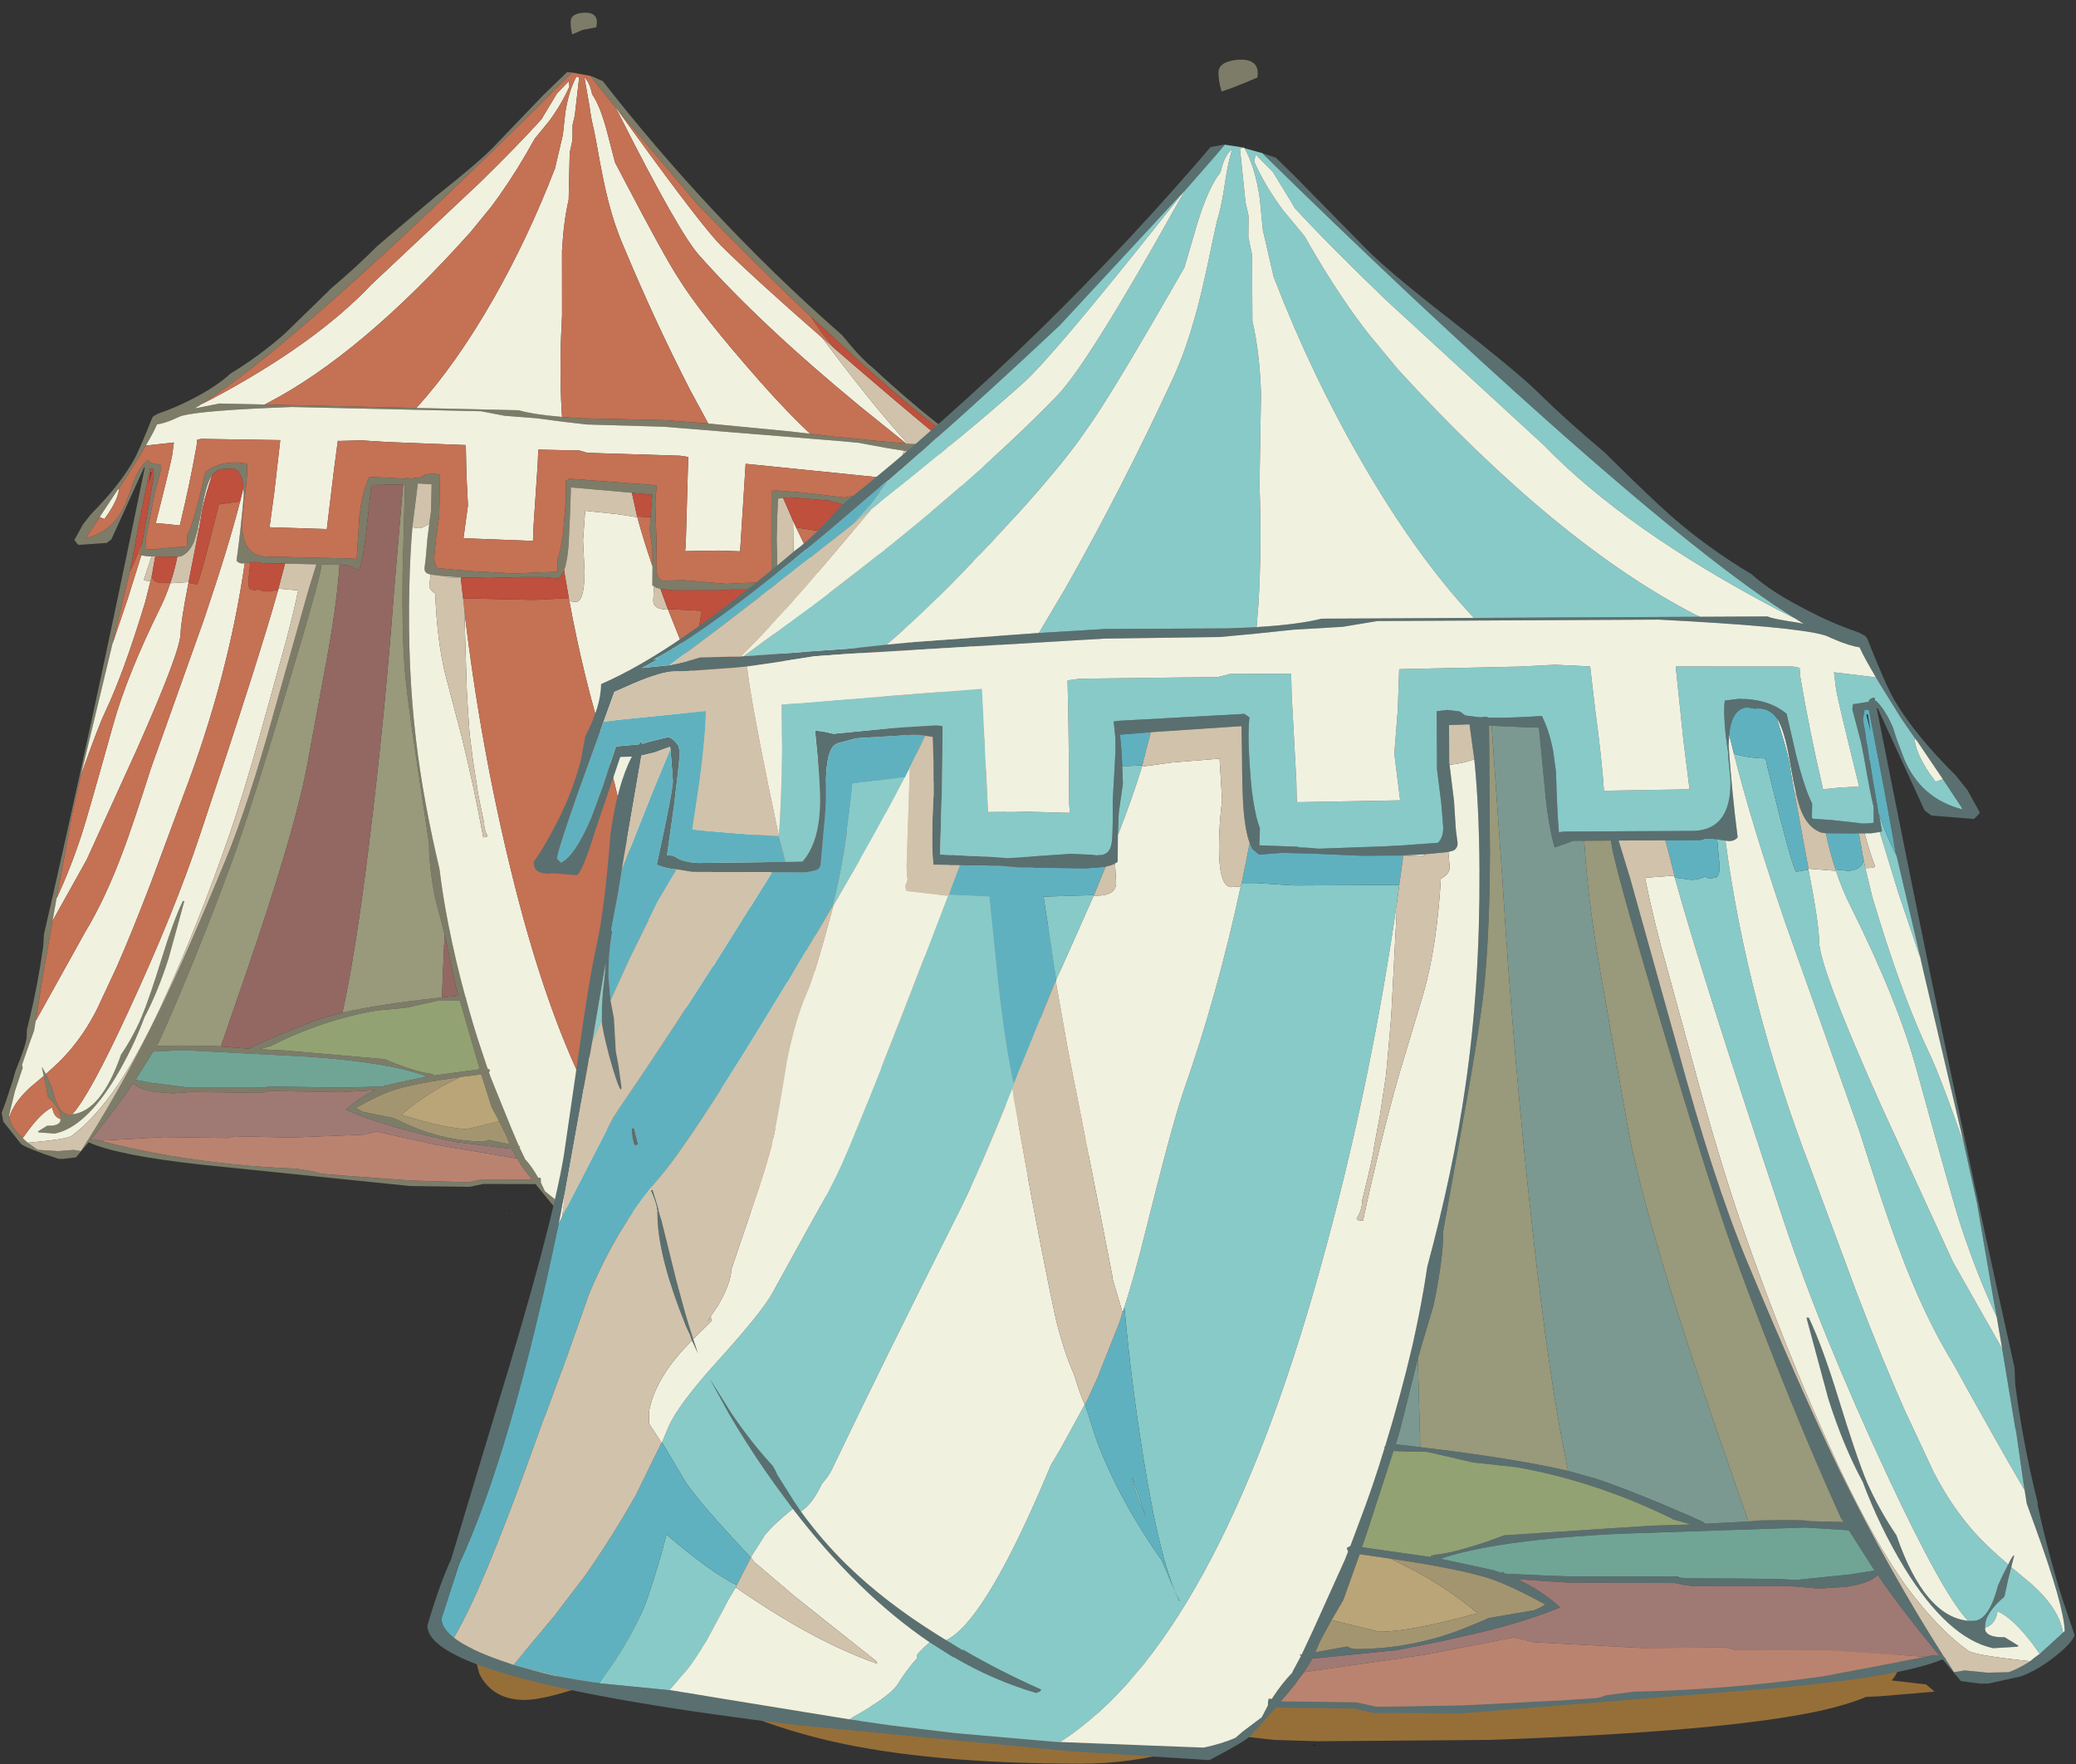 <?xml version="1.0" encoding="UTF-8" standalone="no"?>
<svg xmlns:ffdec="https://www.free-decompiler.com/flash" xmlns:xlink="http://www.w3.org/1999/xlink" ffdec:objectType="frame" height="266.95px" width="314.2px" xmlns="http://www.w3.org/2000/svg">
  <rect width="100%" height="100%" fill="#333333" stroke="none"/>
  <g transform="matrix(1.0, 0.0, 0.0, 1.0, 42.05, -8.35)">
    <use ffdec:characterId="2577" height="24.3" transform="matrix(1.0, 0.0, 0.0, 1.0, 29.4, 250.95)" width="221.35" xlink:href="#shape0"/>
    <use ffdec:characterId="2579" height="228.4" transform="matrix(0.757, 0.017, -0.018, 0.801, -38.011, 8.374)" width="220.8" xlink:href="#sprite0"/>
    <use ffdec:characterId="2581" height="257.3" transform="matrix(1.0, -0.005, 0.005, 1.0, 21.453, 18.003)" width="249.3" xlink:href="#sprite1"/>
  </g>
  <defs>
    <g id="shape0" transform="matrix(1.0, 0.0, 0.0, 1.0, -29.4, -250.95)">
      <path d="M146.4 271.15 Q144.35 271.15 136.65 273.2 128.95 275.25 121.65 275.25 98.25 275.25 83.35 271.75 67.4 268.0 56.35 259.8 L56.0 259.9 Q41.9 265.6 37.4 265.6 32.5 265.6 30.5 261.65 L29.4 257.4 29.65 254.65 29.85 253.5 30.05 253.1 Q30.45 252.65 31.75 252.65 33.8 252.65 34.55 255.6 35.25 258.5 37.4 258.5 42.35 258.5 52.05 256.25 L48.75 252.95 49.15 250.95 55.45 253.05 59.2 254.45 Q69.85 251.8 74.15 251.8 L74.35 252.3 63.9 256.7 Q65.15 257.3 66.4 258.05 67.95 258.65 70.6 260.85 73.1 262.95 76.5 264.15 87.55 267.95 121.95 267.95 L129.2 267.1 128.9 266.35 Q128.75 265.85 128.75 264.55 128.75 262.2 130.05 261.25 131.45 260.2 135.0 260.2 L144.8 261.15 154.55 262.1 156.5 261.9 183.25 261.8 Q200.5 261.9 221.3 258.65 L240.0 255.3 Q243.45 255.3 244.75 257.45 245.4 258.5 245.4 259.85 245.4 261.35 244.25 262.65 L249.45 263.25 250.05 263.75 250.75 264.35 242.35 265.05 240.35 265.15 Q237.75 266.25 233.85 267.15 219.4 270.4 183.25 271.65 L157.45 271.85 150.75 271.65 146.4 271.15" fill="#966f38" fill-rule="evenodd" stroke="none"/>
    </g>
    <g id="sprite0" transform="matrix(1.0, 0.0, 0.0, 1.0, 102.3, 221.9)">
      <use ffdec:characterId="2578" height="228.4" transform="matrix(1.0, 0.0, 0.0, 1.0, -102.3, -221.9)" width="220.8" xlink:href="#shape1"/>
    </g>
    <g id="shape1" transform="matrix(1.0, 0.0, 0.0, 1.0, 102.3, 221.9)">
      <path d="M11.65 -219.2 L8.95 -218.65 6.85 -217.75 6.8 -218.0 Q6.5 -219.15 6.5 -220.2 6.5 -221.7 9.15 -221.9 11.75 -222.05 11.75 -220.05 L11.65 -219.2 M10.65 -210.0 L11.15 -209.85 Q12.95 -209.1 13.15 -209.1 23.65 -196.95 35.3 -185.65 48.35 -173.0 62.15 -162.1 66.05 -157.75 68.4 -156.1 76.7 -149.15 83.45 -144.55 89.5 -140.45 94.55 -138.25 94.6 -135.3 96.7 -131.3 L96.75 -131.2 97.25 -128.35 Q98.45 -123.5 101.2 -118.55 102.55 -116.05 103.7 -114.5 103.85 -112.85 101.7 -112.85 L101.05 -112.9 98.0 -112.65 Q97.3 -112.65 95.35 -118.85 L92.05 -128.45 90.5 -128.5 Q92.5 -124.7 93.4 -118.05 94.25 -108.0 95.3 -103.35 96.45 -98.15 97.75 -89.15 L99.9 -75.0 Q101.6 -65.05 109.1 -41.05 L115.25 -20.95 Q116.85 -17.55 118.5 -12.05 118.5 -4.7 68.95 1.55 L32.4 5.25 13.65 6.5 Q8.7 3.95 8.05 3.2 L4.7 -0.5 -5.75 -0.3 -7.1 0.0 -8.45 0.3 -20.4 0.4 -62.15 -2.75 Q-79.05 -4.15 -84.8 -6.5 L-87.25 -3.6 -89.8 -3.25 -90.75 -3.25 Q-97.1 -5.05 -98.3 -5.9 L-101.95 -10.05 -102.3 -11.7 -101.55 -13.75 Q-100.3 -17.45 -99.75 -19.6 -97.65 -24.8 -97.65 -26.2 L-97.65 -27.4 -97.2 -29.35 Q-95.6 -36.25 -94.75 -43.3 L-94.65 -45.6 Q-86.0 -85.25 -76.6 -134.15 L-76.75 -134.15 -82.95 -120.45 -83.85 -119.75 -89.55 -119.25 -90.35 -120.15 -88.7 -123.15 -87.15 -125.1 Q-81.75 -130.5 -79.0 -135.2 -77.9 -137.05 -75.35 -143.55 L-75.3 -143.6 -75.15 -143.85 -74.25 -144.35 Q-70.8 -145.55 -67.5 -147.25 -62.55 -149.8 -59.9 -152.25 -54.1 -155.75 -49.2 -160.05 L-41.2 -167.75 -40.25 -168.7 Q-35.05 -173.05 -31.15 -176.95 L-19.65 -186.6 Q-11.3 -193.15 -8.4 -196.1 L1.35 -206.15 6.0 -210.6 7.0 -210.55 6.45 -210.0 5.7 -209.25 Q-14.7 -189.05 -32.8 -172.75 -54.55 -153.2 -65.75 -146.25 L-65.85 -146.15 -66.85 -145.55 -66.0 -145.7 -62.0 -146.55 -52.95 -146.55 -22.6 -146.55 -2.15 -146.55 Q0.9 -145.8 6.2 -145.5 L6.55 -145.45 10.45 -145.3 11.15 -145.3 26.95 -145.3 35.8 -144.85 52.25 -143.7 56.2 -143.35 60.95 -142.9 67.05 -142.5 67.95 -142.4 75.45 -141.9 75.75 -141.9 75.75 -141.85 77.1 -141.85 81.3 -141.75 Q83.45 -141.1 85.4 -140.75 L89.05 -140.4 86.85 -141.6 87.55 -141.5 Q80.6 -144.95 64.7 -158.05 L57.0 -164.5 55.85 -165.45 55.85 -165.4 Q45.1 -174.65 34.0 -184.95 L32.75 -186.1 17.15 -202.75 16.4 -203.55 16.45 -203.45 15.85 -204.15 11.8 -208.7 11.25 -209.35 10.65 -210.0 M94.25 -133.2 L92.8 -137.2 90.15 -138.35 Q86.4 -139.9 84.7 -139.9 L83.7 -139.9 76.35 -140.4 74.95 -140.55 71.75 -140.95 65.9 -141.85 61.2 -142.15 26.95 -144.05 11.55 -144.15 6.95 -144.55 1.65 -145.1 -4.95 -145.45 -9.65 -146.2 -47.45 -146.2 Q-65.55 -145.2 -69.5 -144.05 L-69.55 -144.05 -69.75 -143.95 -69.8 -143.95 -71.0 -143.4 Q-72.95 -142.55 -74.35 -142.35 -74.9 -141.0 -76.5 -138.3 L-77.2 -137.1 -79.85 -132.85 -80.45 -131.95 -81.65 -130.2 -82.0 -129.7 -85.4 -124.6 -87.85 -120.9 -88.05 -120.55 Q-82.45 -122.0 -80.25 -127.35 L-79.25 -130.0 -78.75 -131.55 Q-77.8 -133.9 -76.55 -135.1 L-76.4 -135.1 -76.3 -135.6 Q-75.75 -135.5 -75.6 -135.25 L-75.5 -135.05 -73.4 -134.7 -73.3 -134.05 -74.45 -129.6 -74.85 -127.5 Q-75.7 -122.5 -76.1 -120.95 L-76.1 -118.8 -75.35 -118.7 -74.45 -118.7 -73.55 -118.85 -70.4 -119.2 -68.0 -119.4 -67.8 -119.5 -67.85 -121.4 Q-66.85 -123.4 -65.65 -128.35 L-65.55 -128.8 -64.5 -133.5 Q-62.1 -135.5 -58.05 -135.5 L-56.2 -135.3 Q-56.0 -133.75 -56.35 -130.35 L-56.4 -130.1 -56.5 -129.05 -56.65 -128.15 -56.6 -128.15 -56.9 -124.65 Q-57.05 -118.0 -52.0 -117.85 L-34.55 -117.85 -33.85 -117.75 -33.5 -125.85 -33.15 -128.6 Q-32.65 -131.2 -31.8 -133.1 L-31.75 -133.2 -31.7 -133.25 -31.65 -133.35 -24.4 -133.15 -24.25 -133.3 -23.35 -133.2 -21.35 -133.5 -20.65 -134.0 -18.95 -134.25 -17.55 -134.05 -17.55 -126.25 -18.1 -121.85 -18.35 -118.5 Q-18.35 -117.1 -17.65 -116.4 L-13.1 -116.1 -10.45 -115.95 -1.75 -115.7 -1.55 -115.7 -0.15 -115.85 1.1 -115.9 1.1 -115.95 6.35 -116.2 6.25 -118.45 Q6.9 -120.25 7.3 -123.55 L7.7 -130.1 7.7 -130.75 7.6 -133.35 8.25 -133.85 25.15 -133.0 25.8 -132.9 25.6 -130.65 25.6 -128.9 26.0 -122.25 26.0 -121.65 Q26.0 -117.4 26.15 -116.6 26.4 -115.15 27.55 -115.0 L27.8 -115.0 28.15 -114.95 28.9 -115.05 31.6 -115.15 31.75 -115.15 40.1 -114.65 40.15 -114.65 42.35 -114.8 44.75 -114.95 49.15 -115.15 49.15 -115.8 48.95 -122.45 48.8 -128.8 48.75 -132.2 48.75 -132.3 48.8 -132.4 49.6 -132.5 55.2 -132.2 63.4 -131.45 64.75 -131.75 65.9 -131.9 65.5 -127.5 Q65.2 -123.9 65.25 -122.15 65.4 -116.85 67.65 -114.35 L69.95 -114.3 81.65 -114.2 82.35 -114.25 Q83.95 -114.5 84.45 -114.85 84.95 -115.25 85.85 -115.25 L84.85 -121.95 84.35 -125.9 84.05 -129.2 84.25 -129.9 Q84.6 -130.65 85.5 -131.15 L88.1 -130.5 89.1 -130.2 89.2 -130.6 89.5 -130.15 92.6 -129.9 94.4 -124.55 96.0 -120.3 Q98.2 -115.2 100.05 -114.35 L100.6 -114.85 Q100.6 -115.65 97.75 -123.65 L94.25 -133.2 M91.9 -113.4 L89.2 -128.65 87.45 -129.05 85.4 -129.8 85.3 -129.6 85.3 -129.55 85.0 -125.25 Q85.0 -124.35 86.0 -119.5 L87.2 -114.0 85.3 -113.45 84.55 -113.35 82.5 -113.0 71.75 -112.9 67.25 -112.85 65.6 -113.25 Q65.15 -113.55 65.15 -114.45 L64.8 -118.25 Q64.4 -121.8 64.45 -123.45 64.55 -128.9 63.3 -129.9 L63.0 -130.1 62.9 -130.15 60.35 -130.8 52.7 -131.25 52.65 -131.25 51.75 -131.2 51.0 -131.1 50.1 -130.95 50.0 -127.65 50.0 -123.3 Q50.4 -116.9 50.1 -113.8 L46.55 -113.7 41.15 -113.6 38.8 -113.4 32.3 -113.25 30.25 -113.2 29.55 -113.2 27.1 -113.4 27.0 -113.4 26.9 -113.45 26.25 -113.6 Q25.75 -113.8 25.35 -114.05 L25.3 -117.65 25.2 -120.65 24.6 -124.55 24.7 -127.2 24.7 -127.35 24.8 -129.1 24.9 -130.65 24.95 -131.15 20.85 -131.45 8.65 -132.2 8.6 -127.9 8.45 -121.5 Q8.25 -118.15 7.65 -116.5 L7.65 -116.55 7.45 -116.1 7.3 -115.75 Q6.95 -115.15 6.45 -115.0 L6.35 -114.95 6.15 -114.95 4.55 -115.1 4.4 -115.1 3.35 -115.15 -0.9 -115.05 -7.4 -114.75 -10.05 -114.75 -12.95 -114.75 -15.7 -114.85 -19.0 -115.15 -19.7 -115.35 Q-20.3 -115.65 -20.25 -116.4 L-20.05 -118.25 -19.8 -122.0 -19.5 -124.75 -19.2 -127.1 -19.2 -132.2 -21.95 -132.3 -22.05 -131.5 -22.8 -124.6 -22.85 -124.0 Q-23.2 -118.95 -23.2 -112.75 -23.2 -97.1 -21.15 -83.7 -19.5 -72.6 -15.9 -59.55 -15.2 -54.8 -13.85 -49.0 -12.25 -42.15 -10.15 -35.5 L-10.0 -35.35 -10.05 -35.25 Q-8.5 -30.2 -6.6 -25.25 L-5.4 -22.1 -4.9 -21.85 -5.1 -21.35 -4.65 -20.25 -0.4 -10.95 1.2 -7.6 1.5 -7.6 1.3 -7.4 2.4 -5.35 2.5 -5.15 Q3.75 -3.95 5.15 -1.8 L5.25 -1.65 5.35 -1.7 5.7 -1.7 5.75 -1.15 5.75 -0.8 6.6 0.8 9.2 2.7 10.15 3.55 Q12.0 4.35 14.4 4.85 L34.5 3.95 47.4 2.75 48.2 2.65 56.35 1.65 59.95 1.1 61.0 0.95 61.95 0.8 85.95 -3.25 86.1 -3.25 95.5 -4.2 98.75 -4.75 101.35 -5.25 103.35 -5.7 105.55 -6.3 107.0 -6.75 108.6 -7.3 Q113.0 -8.85 114.95 -10.4 116.6 -11.7 116.6 -13.0 L114.2 -20.25 Q107.15 -35.25 100.65 -65.8 L100.2 -67.95 99.9 -69.4 99.9 -69.45 99.75 -70.1 96.5 -87.55 96.45 -87.95 96.35 -88.35 96.0 -90.3 94.35 -99.65 94.1 -100.85 94.35 -98.55 Q94.7 -96.3 94.7 -93.15 L94.7 -93.1 Q94.7 -92.1 93.7 -88.3 92.65 -84.45 92.2 -83.85 L92.1 -84.05 Q92.1 -84.9 92.45 -86.75 L92.85 -89.05 93.05 -93.4 93.5 -95.8 93.75 -98.9 Q93.75 -102.4 93.25 -105.0 L93.35 -105.25 93.3 -105.6 92.45 -110.15 92.05 -112.5 91.9 -113.35 91.9 -113.4 M82.8 -50.15 L82.0 -48.4 82.65 -50.3 82.95 -51.3 83.2 -52.15 83.7 -53.8 84.85 -58.1 86.85 -66.35 87.1 -67.25 87.25 -68.0 87.95 -70.35 88.25 -70.35 Q87.4 -68.35 87.4 -67.35 L87.35 -66.25 Q87.05 -60.8 83.75 -52.45 L83.6 -52.1 83.1 -50.95 82.8 -50.15 M68.3 -27.15 L69.35 -28.65 69.5 -28.9 69.5 -28.95 71.4 -32.0 71.5 -32.2 71.6 -32.4 72.05 -33.25 72.55 -33.8 Q75.25 -36.85 77.65 -40.45 L80.4 -44.95 77.85 -40.2 73.1 -32.65 71.65 -30.6 69.4 -27.5 Q60.75 -16.1 51.1 -9.5 L50.75 -9.25 48.05 -7.55 47.85 -7.45 Q42.5 -4.3 36.85 -2.6 36.45 -2.65 36.3 -2.85 L36.2 -3.05 Q41.85 -5.65 46.65 -8.45 L46.7 -8.4 48.9 -9.75 49.95 -10.4 Q57.15 -14.95 62.2 -19.95 65.5 -23.2 68.3 -27.15 M-32.9 -1.25 L-20.4 -0.65 -8.85 -0.55 -6.05 -1.15 4.0 -1.35 3.1 -2.35 2.2 -3.4 0.9 -5.25 -0.25 -7.1 -0.9 -7.1 -11.5 -8.1 -17.5 -9.25 -23.65 -10.65 Q-29.5 -12.1 -33.5 -13.75 -30.95 -16.1 -27.8 -17.55 L-34.55 -17.05 -48.95 -16.95 -50.15 -16.65 -51.15 -16.55 -64.35 -16.45 -68.2 -16.1 -71.9 -16.3 Q-74.95 -16.7 -76.15 -17.85 -79.25 -13.25 -84.4 -6.95 L-83.55 -7.1 -82.6 -6.85 Q-76.75 -5.5 -68.85 -4.35 -55.85 -2.55 -43.25 -2.4 L-39.5 -1.9 -38.9 -1.7 -38.45 -1.6 -38.2 -1.55 -33.55 -1.25 -32.9 -1.25 M89.9 -76.45 L90.45 -78.65 90.75 -78.65 Q90.75 -77.2 90.35 -76.35 L89.9 -76.45 M-56.8 -130.75 Q-57.1 -134.05 -59.1 -134.35 L-60.05 -134.25 -60.2 -134.2 Q-62.1 -134.4 -63.15 -132.9 -64.2 -131.45 -64.9 -127.05 -65.35 -124.4 -65.75 -122.7 L-66.4 -120.4 Q-67.35 -118.15 -69.05 -117.5 L-69.7 -117.45 -69.85 -117.45 -73.35 -117.4 -74.85 -117.4 -75.75 -117.4 -76.9 -117.55 -77.2 -117.65 -76.75 -120.0 -76.75 -120.15 -76.6 -121.1 -76.1 -124.05 -75.75 -126.3 -75.65 -126.9 -75.6 -127.2 -75.3 -129.15 -75.2 -129.75 -75.05 -130.85 -74.8 -132.35 -74.75 -132.65 -74.95 -133.95 -75.55 -133.95 -77.55 -123.35 -78.85 -115.85 -78.55 -117.0 -78.95 -115.3 -79.0 -114.95 -79.15 -114.35 -82.05 -101.75 -82.55 -99.5 -88.0 -75.7 -89.7 -67.7 Q-89.7 -67.2 -91.85 -54.9 L-92.3 -52.4 -93.0 -48.15 -94.7 -37.6 -94.8 -37.0 -95.8 -29.95 -96.2 -27.35 -97.3 -24.25 -98.45 -20.85 -98.3 -20.3 -99.75 -15.85 -100.8 -11.3 -100.75 -10.9 Q-100.5 -9.1 -98.0 -7.0 L-97.15 -6.3 -96.95 -6.15 -94.95 -4.85 -90.8 -4.7 -87.75 -5.0 -86.3 -4.8 -85.15 -6.6 -85.2 -6.65 -85.0 -6.8 Q-77.75 -18.25 -71.15 -31.85 -65.85 -42.85 -58.75 -60.25 -54.35 -71.0 -49.55 -89.0 L-43.4 -111.5 -41.95 -116.35 -41.9 -116.6 -48.15 -116.6 -52.85 -116.6 -53.1 -116.7 -53.15 -116.7 -53.3 -116.7 -53.35 -116.75 -54.55 -116.75 -56.2 -116.5 Q-57.3 -116.3 -57.85 -116.95 -57.1 -123.1 -56.7 -129.25 L-56.8 -130.75 M-88.2 -11.7 Q-82.4 -12.4 -78.7 -23.2 -76.4 -26.55 -74.8 -30.3 -73.35 -33.75 -71.0 -41.55 -68.85 -48.7 -67.05 -52.45 L-66.75 -52.45 -69.65 -41.55 Q-71.65 -35.15 -74.2 -30.35 -76.4 -24.35 -79.75 -18.8 -85.55 -9.3 -91.6 -8.0 L-94.8 -8.15 -95.0 -8.3 -93.15 -9.45 -92.9 -9.45 Q-91.15 -9.45 -90.65 -10.15 -90.5 -10.3 -90.5 -10.75 L-90.5 -10.95 Q-90.5 -12.7 -93.15 -14.9 L-93.6 -17.1 -94.05 -18.85 -94.45 -20.35 -94.4 -20.45 -93.65 -19.2 -92.85 -17.65 -92.25 -16.3 -92.2 -16.1 Q-90.95 -11.65 -88.95 -11.65 L-88.7 -11.65 -88.35 -11.65 -88.2 -11.7 M-37.25 -116.6 L-40.85 -116.6 -40.85 -116.55 Q-40.85 -114.55 -47.5 -91.85 -54.25 -68.75 -57.7 -59.35 -64.5 -40.65 -71.25 -25.6 L-71.65 -25.0 -67.05 -25.15 -60.3 -25.25 -58.8 -25.15 -52.95 -24.85 -52.9 -25.05 -51.05 -25.9 Q-42.9 -29.5 -38.25 -31.05 L-34.65 -32.05 Q-27.4 -33.8 -14.85 -35.35 L-11.55 -35.75 -12.15 -37.65 -14.25 -45.95 -14.6 -47.25 -14.6 -47.2 -15.15 -49.15 -16.75 -54.45 Q-18.1 -60.75 -18.1 -64.35 L-20.7 -78.5 Q-23.4 -93.05 -23.85 -98.2 -24.5 -105.05 -24.6 -115.15 L-24.55 -132.1 -24.9 -132.05 -25.2 -132.05 -29.8 -131.85 -30.15 -131.85 -31.25 -131.8 -32.0 -123.65 Q-32.45 -118.5 -33.3 -115.7 L-35.8 -116.6 -37.25 -116.6 M-48.65 -25.55 L-48.65 -25.5 -51.1 -24.8 -45.75 -24.65 -26.05 -23.45 -23.7 -22.6 Q-19.0 -21.05 -16.7 -20.9 L-16.15 -20.7 -16.3 -20.55 -6.95 -21.95 -7.65 -24.0 -11.25 -34.85 -13.2 -34.75 -15.75 -34.7 -21.95 -33.25 -27.8 -32.6 Q-38.45 -30.65 -48.65 -25.55 M-72.3 -23.9 L-74.1 -21.0 -75.7 -18.5 -72.65 -18.0 -64.95 -17.25 -51.15 -17.55 -49.65 -17.65 Q-49.45 -17.7 -49.3 -17.8 L-34.55 -17.9 -32.1 -18.0 -26.1 -18.3 -25.8 -18.6 -25.7 -18.4 -24.5 -18.8 -17.45 -20.35 Q-24.8 -22.85 -41.5 -23.6 L-66.4 -24.3 -72.3 -23.9 M-10.8 -20.4 Q-19.5 -19.05 -23.6 -17.8 -26.6 -16.9 -31.5 -14.15 L-30.85 -13.75 -30.05 -13.4 -23.9 -12.35 -23.45 -12.15 -20.4 -10.9 Q-13.5 -8.3 -6.3 -8.3 -5.4 -8.3 -4.9 -8.65 L-0.6 -7.9 -0.65 -8.0 -0.75 -8.15 -1.4 -9.6 -2.75 -12.05 -2.85 -12.2 -4.45 -14.9 -6.65 -21.0 -10.8 -20.4" fill="#7c7c69" fill-rule="evenodd" stroke="none"/>
      <path d="M15.85 -204.15 L16.45 -203.45 19.7 -199.4 Q33.65 -182.05 37.55 -178.5 44.45 -172.35 58.2 -161.5 62.45 -156.35 67.05 -151.15 71.8 -145.8 75.75 -141.9 L75.45 -141.9 66.1 -148.7 Q45.7 -163.85 33.15 -176.65 29.0 -180.9 16.75 -202.6 L15.85 -204.15 M56.2 -143.35 L52.25 -143.7 35.8 -144.85 32.05 -151.05 Q24.6 -164.05 18.1 -177.9 16.15 -181.9 14.85 -186.35 13.8 -189.75 12.2 -197.35 L11.6 -199.95 Q11.05 -201.75 10.65 -204.25 L9.5 -209.65 Q10.55 -208.85 11.1 -206.6 L11.1 -206.55 Q12.8 -204.4 14.35 -199.25 L16.0 -193.75 18.05 -190.25 Q26.35 -176.05 29.2 -172.15 33.8 -165.45 46.05 -152.9 51.75 -147.1 56.2 -143.35 M6.55 -145.45 L6.2 -145.5 Q0.9 -145.8 -2.15 -146.55 L-22.6 -146.55 Q-14.9 -154.9 -7.65 -167.55 -1.0 -179.2 3.95 -192.2 L4.0 -192.25 5.45 -198.75 5.85 -203.05 Q6.45 -207.15 7.9 -209.8 L8.45 -209.65 7.75 -202.45 7.35 -200.65 7.35 -200.6 7.4 -197.8 6.9 -195.4 6.9 -186.5 Q6.0 -182.5 5.8 -176.85 L6.1 -164.65 Q5.8 -156.1 6.3 -148.6 L6.55 -145.45 M-52.95 -146.55 L-62.0 -146.55 -66.0 -145.7 -66.85 -145.55 -65.85 -146.15 -65.75 -146.25 -63.2 -147.55 Q-42.95 -158.35 -32.15 -169.65 L-10.95 -189.35 Q-3.45 -196.6 1.15 -201.65 L1.55 -202.35 4.1 -206.55 6.35 -208.85 6.35 -209.1 6.55 -207.9 Q5.1 -204.6 2.7 -201.35 L-0.15 -197.9 Q-3.5 -191.85 -7.0 -186.95 L-8.55 -184.85 -12.6 -179.95 Q-33.9 -156.4 -52.45 -146.8 L-52.95 -146.55 M-85.4 -124.6 L-82.0 -129.7 -81.65 -130.15 Q-81.7 -128.3 -83.65 -125.35 L-84.45 -124.25 -85.4 -124.6 M-76.5 -138.3 Q-74.9 -141.0 -74.35 -142.35 -72.95 -142.55 -71.0 -143.4 L-69.8 -143.95 -69.75 -143.95 -69.55 -144.05 -69.5 -144.05 Q-65.55 -145.2 -47.45 -146.2 L-9.65 -146.2 -4.95 -145.45 1.65 -145.1 6.95 -144.55 11.55 -144.15 26.95 -144.05 61.2 -142.15 65.9 -141.85 71.75 -140.95 74.95 -140.55 Q74.6 -136.8 72.2 -124.7 L70.8 -117.75 Q70.4 -123.4 70.3 -129.3 L70.35 -135.4 62.95 -135.95 43.45 -137.4 42.75 -121.15 42.7 -120.3 42.7 -120.85 38.45 -120.9 31.75 -120.65 31.85 -121.95 31.95 -138.45 30.3 -138.65 11.75 -138.8 10.2 -139.2 1.95 -139.2 1.9 -136.5 1.35 -124.8 1.3 -121.95 0.6 -121.95 -12.6 -122.15 -11.85 -128.4 -12.3 -134.2 -12.55 -139.75 -28.65 -140.0 -33.45 -140.2 -37.65 -140.0 -38.15 -140.0 -38.8 -134.4 -39.95 -123.3 -51.4 -123.4 -50.6 -130.1 -49.65 -139.9 -65.4 -139.8 -66.25 -139.65 -66.35 -138.45 Q-67.55 -131.15 -69.2 -124.0 L-69.35 -123.35 -71.65 -123.55 -74.15 -123.7 -74.1 -123.95 Q-71.35 -135.3 -71.15 -136.8 L-70.9 -139.0 -76.5 -138.3 M99.9 -69.4 L100.2 -67.95 100.65 -65.8 100.1 -66.9 99.9 -69.35 99.9 -69.4 M103.35 -5.7 L101.35 -5.25 101.1 -5.2 103.3 -5.75 103.35 -5.7 M86.1 -3.25 L85.95 -3.25 61.95 0.8 61.3 0.4 Q56.9 -2.05 55.6 -3.65 54.15 -5.95 52.9 -7.3 L52.85 -7.65 Q52.85 -8.0 51.1 -9.5 60.75 -16.1 69.4 -27.5 71.95 -25.45 73.15 -24.0 L75.05 -21.0 74.6 -20.4 69.25 -15.8 58.25 -6.95 58.15 -6.65 Q66.7 -9.65 77.1 -17.0 L78.05 -15.4 80.15 -11.5 Q81.95 -8.2 83.7 -5.95 L86.1 -3.25 M34.5 3.95 L14.4 4.85 Q12.0 4.35 10.15 3.55 L9.2 2.7 6.6 0.8 5.75 -0.8 5.75 -1.15 5.7 -1.7 5.35 -1.7 5.25 -1.65 5.15 -1.8 Q3.75 -3.95 2.5 -5.15 L2.4 -5.35 1.3 -7.4 1.5 -7.6 1.2 -7.6 -0.4 -10.95 -4.65 -20.25 -5.1 -21.35 -4.9 -21.85 -5.4 -22.1 -6.6 -25.25 Q-8.5 -30.2 -10.05 -35.25 L-10.0 -35.35 -10.15 -35.5 Q-12.25 -42.15 -13.85 -49.0 -15.2 -54.8 -15.9 -59.55 -19.5 -72.6 -21.15 -83.7 -23.2 -97.1 -23.2 -112.75 -23.2 -118.95 -22.85 -124.0 L-21.6 -123.85 Q-20.8 -123.85 -19.5 -124.75 L-19.8 -122.0 -20.05 -118.25 -20.25 -116.4 Q-20.3 -115.65 -19.7 -115.35 L-19.0 -115.15 -19.2 -113.15 Q-19.2 -112.35 -18.35 -111.8 L-18.0 -111.6 Q-17.4 -102.55 -15.6 -96.3 L-12.2 -85.1 Q-9.65 -76.35 -7.3 -65.75 L-6.9 -65.8 Q-6.5 -65.85 -6.45 -66.05 -7.2 -67.25 -7.2 -68.5 -8.8 -74.8 -8.8 -75.5 L-9.65 -79.9 -10.5 -85.25 -10.9 -89.35 -11.25 -93.4 -12.0 -106.65 -12.05 -108.2 Q-8.35 -83.3 -1.55 -59.4 12.6 -9.5 33.65 4.0 L34.5 3.95 M-15.7 -114.85 L-12.95 -114.75 -15.05 -114.65 Q-16.2 -114.65 -15.7 -114.85 M25.3 -117.65 L25.35 -114.05 Q25.75 -113.8 26.25 -113.6 L25.7 -113.8 25.6 -111.25 Q25.6 -109.55 28.25 -109.55 L28.6 -109.55 31.85 -102.35 33.7 -98.25 33.75 -98.05 Q33.15 -93.55 32.2 -89.0 L27.7 -65.65 26.3 -58.1 25.0 -53.6 Q23.45 -58.2 22.0 -64.0 18.25 -78.7 16.7 -83.15 12.05 -96.15 8.85 -110.7 L10.1 -110.6 Q11.85 -110.6 11.75 -116.35 L11.3 -122.25 11.6 -127.85 18.0 -127.35 22.05 -126.85 Q23.3 -122.8 25.3 -117.65 M53.15 -126.9 L53.85 -125.55 Q57.5 -118.6 63.55 -108.4 66.25 -98.55 67.1 -96.75 68.7 -93.15 69.85 -87.55 70.95 -81.1 71.6 -77.95 72.2 -74.7 74.95 -66.95 L77.5 -59.6 Q77.5 -57.95 79.25 -54.85 L80.65 -52.8 80.25 -53.25 80.2 -52.7 82.65 -50.3 82.0 -48.4 82.8 -50.15 83.95 -48.95 Q87.85 -44.7 88.6 -40.6 L88.6 -39.0 86.95 -36.4 86.9 -36.5 86.05 -38.5 Q84.75 -41.5 79.25 -47.5 73.4 -53.9 72.05 -56.35 L67.1 -65.15 Q63.95 -70.7 62.5 -73.9 59.2 -81.25 48.15 -109.65 L53.7 -110.3 53.8 -110.3 53.9 -110.95 53.55 -111.85 53.6 -112.05 53.65 -112.2 Q53.85 -112.9 53.7 -113.6 L53.2 -126.55 53.15 -126.85 53.15 -126.9 M79.7 -100.4 L79.6 -100.55 79.65 -100.55 79.6 -100.9 79.7 -100.5 79.7 -100.4 M39.65 -83.75 Q43.9 -73.2 46.75 -67.55 57.0 -47.4 64.1 -32.75 64.55 -31.85 65.5 -30.8 66.75 -28.05 68.3 -27.15 65.5 -23.2 62.2 -19.95 57.15 -14.95 49.95 -10.4 L48.9 -9.75 Q44.05 -12.0 36.25 -29.6 L34.7 -33.2 33.4 -35.4 30.15 -41.25 31.55 -45.35 Q32.7 -47.9 33.7 -51.7 34.35 -54.15 37.2 -69.4 L39.45 -82.4 39.65 -83.75 M69.35 -28.65 L69.35 -28.7 69.5 -28.9 69.35 -28.65 M-63.15 -132.9 L-63.65 -131.35 Q-64.75 -127.85 -65.05 -125.65 L-65.45 -123.05 -65.75 -122.7 Q-65.35 -124.4 -64.9 -127.05 -64.2 -131.45 -63.15 -132.9 M-67.35 -112.7 L-67.35 -112.55 Q-68.7 -105.25 -68.7 -102.95 -68.7 -99.45 -77.0 -80.7 L-86.45 -59.85 -93.0 -48.15 -92.3 -52.4 Q-89.7 -57.95 -87.55 -64.65 -86.5 -67.9 -81.75 -85.5 -79.2 -94.9 -72.95 -107.6 -71.8 -109.9 -71.0 -112.4 L-67.35 -112.7 M-57.4 -128.15 L-56.8 -130.75 -56.7 -129.25 Q-57.1 -123.1 -57.85 -116.95 -57.3 -116.3 -56.2 -116.5 -59.0 -94.7 -67.45 -72.3 L-73.4 -56.05 Q-77.0 -46.5 -79.95 -39.75 L-83.75 -31.6 Q-86.1 -27.0 -89.2 -23.5 -90.75 -21.7 -93.65 -19.2 L-94.4 -20.45 -94.45 -20.35 -94.05 -18.85 -96.85 -16.5 Q-99.95 -13.65 -100.75 -10.9 L-100.8 -11.3 -99.75 -15.85 -98.3 -20.3 -98.45 -20.85 -97.3 -24.25 -96.2 -27.35 -95.8 -29.95 -95.9 -29.2 -86.45 -46.15 Q-82.55 -52.55 -79.25 -61.55 -77.55 -66.05 -74.0 -77.45 L-64.15 -105.55 Q-59.55 -119.4 -57.4 -128.15 M-96.95 -6.15 L-97.15 -6.3 -98.0 -7.0 -96.85 -8.55 Q-94.3 -11.95 -92.2 -12.95 -91.95 -11.15 -90.5 -10.75 -90.5 -10.3 -90.65 -10.15 -91.15 -9.45 -92.9 -9.45 L-93.15 -9.45 -95.0 -8.3 -94.8 -8.15 -91.6 -8.0 Q-85.55 -9.3 -79.75 -18.8 -76.4 -24.35 -74.2 -30.35 -71.65 -35.15 -69.65 -41.55 L-66.75 -52.45 -67.05 -52.45 Q-68.85 -48.7 -71.0 -41.55 -73.35 -33.75 -74.8 -30.3 -76.4 -26.55 -78.7 -23.2 -82.4 -12.4 -88.2 -11.7 -84.9 -15.2 -77.55 -31.15 -68.7 -50.3 -63.85 -65.25 -52.9 -98.6 -49.4 -111.6 L-49.35 -111.85 -45.4 -111.6 Q-46.55 -105.65 -48.4 -99.0 L-52.8 -82.6 Q-55.55 -72.6 -57.85 -65.75 -63.9 -47.85 -70.95 -32.5 -75.85 -22.0 -80.3 -15.9 -84.4 -10.4 -88.2 -7.65 -88.95 -7.0 -96.95 -6.15 M-88.0 -75.7 L-82.55 -99.5 -82.05 -101.75 -82.25 -100.75 -79.45 -109.2 -76.9 -117.55 -75.75 -117.4 -74.85 -117.4 -76.25 -113.05 Q-76.35 -112.75 -75.25 -112.75 L-74.95 -112.75 -75.9 -108.8 Q-79.8 -95.5 -83.45 -87.75 -84.85 -84.8 -88.0 -75.7" fill="#f1f1e0" fill-rule="evenodd" stroke="none"/>
      <path d="M10.65 -210.0 L11.25 -209.35 11.8 -208.7 15.85 -204.15 16.75 -202.6 Q29.0 -180.9 33.15 -176.65 45.7 -163.85 66.1 -148.7 L75.45 -141.9 67.95 -142.4 67.05 -142.5 60.95 -142.9 56.2 -143.35 Q51.75 -147.1 46.05 -152.9 33.8 -165.45 29.2 -172.15 26.35 -176.05 18.05 -190.25 L16.0 -193.75 14.35 -199.25 Q12.8 -204.4 11.1 -206.55 L11.1 -206.6 Q10.55 -208.85 9.5 -209.65 L10.65 -204.25 Q11.05 -201.75 11.6 -199.95 L12.2 -197.35 Q13.8 -189.75 14.85 -186.35 16.15 -181.9 18.1 -177.9 24.6 -164.05 32.05 -151.05 L35.8 -144.85 26.95 -145.3 11.15 -145.3 10.45 -145.3 6.55 -145.45 6.3 -148.6 Q5.8 -156.1 6.1 -164.65 L5.8 -176.85 Q6.0 -182.5 6.9 -186.5 L6.9 -195.4 7.4 -197.8 7.35 -200.6 7.35 -200.65 7.75 -202.45 8.45 -209.65 7.9 -209.8 Q6.45 -207.15 5.85 -203.05 L5.45 -198.75 4.0 -192.25 3.95 -192.2 Q-1.0 -179.2 -7.65 -167.55 -14.9 -154.9 -22.6 -146.55 L-52.95 -146.55 -52.45 -146.8 Q-33.9 -156.4 -12.6 -179.95 L-8.55 -184.85 -7.0 -186.95 Q-3.5 -191.85 -0.15 -197.9 L2.7 -201.35 Q5.1 -204.6 6.55 -207.9 L6.35 -209.1 6.35 -208.85 4.1 -206.55 1.55 -202.35 1.15 -201.65 Q-3.45 -196.6 -10.95 -189.35 L-32.15 -169.65 Q-42.95 -158.35 -63.2 -147.55 L-65.75 -146.25 Q-54.55 -153.2 -32.8 -172.75 -14.7 -189.05 5.7 -209.25 L6.45 -210.0 7.0 -210.55 10.65 -210.0 M16.45 -203.45 L16.4 -203.55 17.15 -202.75 32.75 -186.1 34.0 -184.95 Q45.1 -174.65 55.85 -165.4 L58.2 -162.3 60.75 -159.5 58.95 -160.9 58.2 -161.5 Q44.45 -172.35 37.55 -178.5 33.65 -182.05 19.7 -199.4 L16.45 -203.45 M69.95 -114.3 L67.65 -114.35 Q65.4 -116.85 65.25 -122.15 65.2 -123.9 65.5 -127.5 L65.9 -131.9 64.75 -131.75 63.4 -131.45 55.2 -132.2 49.6 -132.5 48.8 -132.4 48.75 -132.3 48.75 -132.2 48.8 -128.8 48.95 -122.45 49.15 -115.8 49.15 -115.15 44.75 -114.95 42.35 -114.8 40.15 -114.65 40.1 -114.65 31.75 -115.15 31.6 -115.15 28.9 -115.05 28.15 -114.95 27.8 -115.0 27.55 -115.0 Q26.4 -115.15 26.15 -116.6 26.0 -117.4 26.0 -121.65 L26.0 -122.25 25.6 -128.9 25.6 -130.65 25.8 -132.9 25.15 -133.0 8.25 -133.85 7.6 -133.35 7.7 -130.75 7.7 -130.1 7.3 -123.55 Q6.9 -120.25 6.25 -118.45 L6.35 -116.2 1.1 -115.95 1.1 -115.9 -0.15 -115.85 -1.55 -115.7 -1.75 -115.7 -10.45 -115.95 -13.1 -116.1 -17.65 -116.4 Q-18.35 -117.1 -18.35 -118.5 L-18.1 -121.85 -17.55 -126.25 -17.55 -134.05 -18.95 -134.25 -20.65 -134.0 -21.35 -133.5 -23.35 -133.2 -24.25 -133.3 -24.4 -133.15 -31.65 -133.35 -31.7 -133.25 -31.75 -133.2 -31.8 -133.1 Q-32.65 -131.2 -33.15 -128.6 L-33.5 -125.85 -33.85 -117.75 -34.55 -117.85 -52.0 -117.85 Q-57.05 -118.0 -56.9 -124.65 L-56.6 -128.15 -56.65 -128.15 -56.5 -129.05 -56.4 -130.1 -56.35 -130.35 Q-56.0 -133.75 -56.2 -135.3 L-58.05 -135.5 Q-62.1 -135.5 -64.5 -133.5 L-65.55 -128.8 -65.65 -128.35 Q-66.85 -123.4 -67.85 -121.4 L-67.8 -119.5 -68.0 -119.4 -70.4 -119.2 -73.55 -118.85 -74.45 -118.7 -75.35 -118.7 -76.1 -118.8 -76.1 -120.95 Q-75.7 -122.5 -74.85 -127.5 L-74.45 -129.6 -73.3 -134.05 -73.4 -134.7 -75.5 -135.05 -75.6 -135.25 Q-75.75 -135.5 -76.3 -135.6 L-76.4 -135.1 -76.55 -135.1 Q-77.8 -133.9 -78.75 -131.55 L-79.25 -130.0 -80.25 -127.35 Q-82.45 -122.0 -88.05 -120.55 L-87.85 -120.9 -85.4 -124.6 -84.45 -124.25 -83.65 -125.35 Q-81.7 -128.3 -81.65 -130.15 L-82.0 -129.7 -81.65 -130.2 -80.45 -131.95 -79.85 -132.85 -77.2 -137.1 -76.5 -138.3 -70.9 -139.0 -71.15 -136.8 Q-71.35 -135.3 -74.1 -123.95 L-74.15 -123.7 -71.65 -123.55 -69.35 -123.35 -69.2 -124.0 Q-67.55 -131.15 -66.35 -138.45 L-66.25 -139.65 -65.4 -139.8 -49.65 -139.9 -50.6 -130.1 -51.4 -123.4 -39.95 -123.3 -38.8 -134.4 -38.15 -140.0 -37.65 -140.0 -33.45 -140.2 -28.65 -140.0 -12.55 -139.75 -12.3 -134.2 -11.85 -128.4 -12.6 -122.15 0.6 -121.95 1.3 -121.95 1.35 -124.8 1.9 -136.5 1.95 -139.2 10.2 -139.2 11.75 -138.8 30.3 -138.65 31.95 -138.45 31.85 -121.95 31.75 -120.65 38.45 -120.9 42.7 -120.85 42.7 -120.3 42.75 -121.15 43.45 -137.4 62.95 -135.95 70.35 -135.4 70.3 -129.3 Q70.4 -123.4 70.8 -117.75 L70.85 -117.75 70.35 -115.9 69.95 -114.3 M95.5 -4.2 L86.1 -3.25 83.7 -5.95 Q81.95 -8.2 80.15 -11.5 L78.05 -15.4 77.1 -17.0 76.95 -17.3 Q80.3 -18.9 86.35 -24.1 87.35 -20.25 88.9 -15.8 90.7 -10.6 95.5 -4.2 M61.95 0.8 L61.0 0.95 59.95 1.1 56.35 1.65 48.2 2.65 47.4 2.75 34.5 3.95 33.65 4.0 Q12.6 -9.5 -1.55 -59.4 -8.35 -83.3 -12.05 -108.2 L-12.4 -110.8 1.75 -110.8 6.85 -111.15 8.75 -111.15 8.85 -110.7 Q12.05 -96.15 16.7 -83.15 18.25 -78.7 22.0 -64.0 23.45 -58.2 25.0 -53.6 L24.8 -54.2 24.75 -54.15 Q23.9 -44.25 22.3 -34.05 20.05 -19.55 17.55 -14.9 L17.6 -14.85 19.85 -20.15 19.75 -20.05 Q25.75 -28.7 28.65 -36.65 L30.1 -41.3 30.15 -41.25 33.4 -35.4 34.7 -33.2 36.25 -29.6 Q44.05 -12.0 48.9 -9.75 L46.7 -8.4 46.65 -8.45 Q41.85 -5.65 36.2 -3.05 L36.3 -2.85 Q36.45 -2.65 36.85 -2.6 42.5 -4.3 47.85 -7.45 L48.05 -7.55 50.75 -9.25 51.1 -9.5 Q52.85 -8.0 52.85 -7.65 L52.9 -7.3 Q54.15 -5.95 55.6 -3.65 56.9 -2.05 61.3 0.4 L61.95 0.8 M24.7 -127.2 L24.6 -124.55 25.2 -120.65 25.3 -117.65 Q23.3 -122.8 22.05 -126.85 L22.0 -127.0 23.8 -126.9 24.65 -126.9 24.7 -127.2 M33.7 -98.25 L31.85 -102.35 28.6 -109.55 28.55 -109.65 35.35 -109.45 34.75 -105.6 33.7 -98.25 M53.85 -125.55 L54.05 -125.55 60.3 -124.8 60.85 -124.7 Q61.35 -120.0 62.1 -115.5 62.8 -111.4 63.65 -108.25 L63.55 -108.4 Q57.5 -118.6 53.85 -125.55 M48.15 -109.65 Q59.2 -81.25 62.5 -73.9 63.95 -70.7 67.1 -65.15 L72.05 -56.35 Q73.4 -53.9 79.25 -47.5 84.75 -41.5 86.05 -38.5 L86.9 -36.5 83.75 -31.1 Q82.0 -28.55 77.05 -23.15 L75.05 -20.95 75.05 -21.0 73.15 -24.0 Q71.95 -25.45 69.4 -27.5 L71.65 -30.6 73.1 -32.65 77.85 -40.2 80.4 -44.95 77.65 -40.45 Q75.25 -36.85 72.55 -33.8 L72.05 -33.25 71.6 -32.4 71.5 -32.2 71.4 -32.0 69.5 -28.95 69.5 -28.9 69.35 -28.7 69.35 -28.65 68.3 -27.15 Q66.75 -28.05 65.5 -30.8 64.55 -31.85 64.1 -32.75 57.0 -47.4 46.75 -67.55 43.9 -73.2 39.65 -83.75 L39.45 -84.25 Q40.55 -89.45 41.45 -97.55 L42.6 -109.5 48.05 -109.75 48.1 -109.65 48.15 -109.65 M-67.35 -112.55 L-65.7 -112.3 Q-65.25 -112.3 -61.85 -126.55 L-61.65 -127.5 -57.4 -128.15 Q-59.55 -119.4 -64.15 -105.55 L-74.0 -77.45 Q-77.55 -66.05 -79.25 -61.55 -82.55 -52.55 -86.45 -46.15 L-95.9 -29.2 -95.8 -29.95 -94.8 -37.0 -94.7 -37.6 -93.0 -48.15 -86.45 -59.85 -77.0 -80.7 Q-68.7 -99.45 -68.7 -102.95 -68.7 -105.25 -67.35 -112.55 M-56.2 -116.5 L-54.55 -116.75 -55.1 -116.65 -55.4 -113.05 Q-55.4 -111.95 -54.95 -111.6 L-54.2 -111.45 Q-53.75 -111.45 -53.45 -111.7 -52.7 -111.25 -51.6 -111.25 L-49.4 -111.6 Q-52.9 -98.6 -63.85 -65.25 -68.7 -50.3 -77.55 -31.15 -84.9 -15.2 -88.2 -11.7 L-88.35 -11.65 -88.7 -11.65 -88.95 -11.65 Q-90.95 -11.65 -92.2 -16.1 L-92.25 -16.3 -92.85 -17.65 -93.65 -19.2 Q-90.75 -21.7 -89.2 -23.5 -86.1 -27.0 -83.75 -31.6 L-79.95 -39.75 Q-77.0 -46.5 -73.4 -56.05 L-67.45 -72.3 Q-59.0 -94.7 -56.2 -116.5 M-98.0 -7.0 Q-100.5 -9.1 -100.75 -10.9 -99.95 -13.65 -96.85 -16.5 L-94.05 -18.85 -93.6 -17.1 -93.15 -14.9 Q-90.5 -12.7 -90.5 -10.95 L-90.5 -10.75 Q-91.95 -11.15 -92.2 -12.95 -94.3 -11.95 -96.85 -8.55 L-98.0 -7.0 M-92.3 -52.4 L-91.85 -54.9 Q-89.7 -67.2 -89.7 -67.7 L-88.0 -75.7 Q-84.85 -84.8 -83.45 -87.75 -79.8 -95.5 -75.9 -108.8 L-74.95 -112.75 -74.65 -114.05 -74.75 -113.65 Q-74.25 -112.4 -72.55 -112.4 L-70.95 -112.55 -71.0 -112.4 Q-71.8 -109.9 -72.95 -107.6 -79.2 -94.9 -81.75 -85.5 -86.5 -67.9 -87.55 -64.65 -89.7 -57.95 -92.3 -52.4 M-82.05 -101.75 L-79.15 -114.35 Q-77.95 -116.75 -76.9 -119.7 L-76.75 -120.0 -77.2 -117.65 -76.9 -117.55 -79.45 -109.2 -82.25 -100.75 -82.05 -101.75" fill="#c57154" fill-rule="evenodd" stroke="none"/>
      <path d="M85.4 -140.75 Q83.45 -141.1 81.3 -141.75 L77.1 -141.85 75.75 -141.85 75.75 -141.9 Q71.8 -145.8 67.05 -151.15 62.45 -156.35 58.2 -161.5 L58.95 -160.9 60.75 -159.5 66.6 -154.95 67.7 -154.1 Q79.25 -145.15 85.4 -140.75 M74.95 -140.55 L76.35 -140.4 83.7 -139.9 84.7 -139.9 Q86.4 -139.9 90.15 -138.35 L92.8 -137.2 94.25 -133.2 92.1 -133.5 80.5 -134.6 Q80.65 -129.65 82.0 -121.25 L82.4 -118.7 81.55 -118.6 74.4 -117.95 70.85 -117.75 70.8 -117.75 72.2 -124.7 Q74.6 -136.8 74.95 -140.55 M85.3 -129.55 L85.3 -129.6 85.4 -129.8 87.45 -129.05 89.2 -128.65 91.9 -113.4 87.55 -124.15 85.3 -129.55 M93.5 -95.8 L93.05 -93.4 92.85 -89.05 92.45 -86.75 Q92.1 -84.9 92.1 -84.05 L92.2 -83.85 Q92.65 -84.45 93.7 -88.3 94.7 -92.1 94.7 -93.1 L94.7 -93.15 94.8 -92.95 96.0 -90.3 96.35 -88.35 96.45 -87.95 96.5 -87.55 99.75 -70.1 99.9 -69.45 99.9 -69.4 99.9 -69.35 100.1 -66.9 100.1 -66.85 99.85 -67.45 93.2 -80.2 93.15 -80.25 92.9 -80.65 92.5 -81.25 89.95 -84.95 79.7 -100.4 79.7 -100.5 79.6 -100.9 79.65 -100.55 79.6 -100.55 74.7 -108.25 74.65 -108.25 73.95 -109.4 71.75 -112.9 82.5 -113.0 84.55 -113.35 87.1 -109.05 90.95 -101.3 93.5 -95.8 M114.95 -10.4 Q113.0 -8.85 108.6 -7.3 L107.0 -6.75 101.45 -13.3 97.15 -18.9 Q94.5 -22.6 92.2 -26.4 L91.1 -28.3 90.5 -29.35 90.35 -29.6 87.05 -36.2 86.95 -36.4 88.6 -39.0 88.6 -40.6 Q87.85 -44.7 83.95 -48.95 L82.8 -50.15 83.1 -50.95 83.6 -52.1 83.75 -52.45 Q87.05 -60.8 87.35 -66.25 L87.4 -67.35 Q87.4 -68.35 88.25 -70.35 L87.95 -70.35 87.25 -68.0 87.1 -67.25 86.85 -66.35 84.85 -58.1 83.7 -53.8 83.2 -52.15 82.95 -51.3 82.65 -50.3 80.2 -52.7 80.25 -53.25 80.65 -52.8 79.25 -54.85 Q77.5 -57.95 77.5 -59.6 L74.95 -66.95 Q72.2 -74.7 71.6 -77.95 70.95 -81.1 69.85 -87.55 68.7 -93.15 67.1 -96.75 66.25 -98.55 63.55 -108.4 L63.65 -108.25 65.8 -104.65 66.1 -104.2 66.5 -103.55 68.95 -99.5 69.7 -98.2 69.75 -98.2 74.4 -90.65 Q82.65 -77.5 86.15 -73.1 L86.85 -72.25 87.0 -72.1 Q92.7 -65.65 96.65 -56.3 L97.0 -55.3 99.7 -47.75 99.8 -47.55 100.2 -46.4 100.35 -46.0 102.4 -40.55 102.85 -39.45 Q107.55 -26.45 110.6 -19.35 113.05 -13.6 114.95 -10.4 M105.55 -6.3 L103.35 -5.7 103.3 -5.75 105.55 -6.3 M-22.85 -124.0 L-22.8 -124.6 -22.05 -131.5 -21.95 -132.3 -19.2 -132.2 -19.2 -127.1 -19.5 -124.75 Q-20.8 -123.85 -21.6 -123.85 L-22.85 -124.0 M-19.0 -115.15 L-15.7 -114.85 Q-16.2 -114.65 -15.05 -114.65 L-12.95 -114.75 -12.9 -114.2 -12.5 -111.4 -12.45 -111.15 -12.4 -110.8 -12.05 -108.2 -12.0 -106.65 -11.25 -93.4 -10.9 -89.35 -10.5 -85.25 -9.65 -79.9 -8.8 -75.5 Q-8.8 -74.8 -7.2 -68.5 -7.2 -67.25 -6.45 -66.05 -6.5 -65.85 -6.9 -65.8 L-7.3 -65.75 Q-9.65 -76.35 -12.2 -85.1 L-15.6 -96.3 Q-17.4 -102.55 -18.0 -111.6 L-18.35 -111.8 Q-19.2 -112.35 -19.2 -113.15 L-19.0 -115.15 M7.65 -116.5 Q8.25 -118.15 8.45 -121.5 L8.6 -127.9 8.65 -132.2 20.85 -131.45 22.0 -127.0 22.05 -126.85 18.0 -127.35 11.6 -127.85 11.3 -122.25 11.75 -116.35 Q11.85 -110.6 10.1 -110.6 L8.85 -110.7 8.75 -111.15 7.65 -116.5 M26.25 -113.6 L26.9 -113.45 27.0 -113.4 28.55 -109.65 28.6 -109.55 28.25 -109.55 Q25.6 -109.55 25.6 -111.25 L25.7 -113.8 26.25 -113.6 M46.55 -113.7 L50.1 -113.8 Q50.4 -116.9 50.0 -123.3 L50.0 -127.65 50.1 -130.95 51.0 -131.1 51.75 -131.2 51.1 -131.1 53.15 -126.9 53.15 -126.85 53.2 -126.55 53.7 -113.6 Q53.85 -112.9 53.65 -112.2 L53.6 -112.05 53.55 -111.85 53.9 -110.95 53.8 -110.3 53.7 -110.3 48.15 -109.65 48.1 -109.65 48.05 -109.75 47.9 -110.2 47.8 -110.5 46.55 -113.7 M25.0 -53.6 L26.3 -58.1 27.7 -65.65 32.2 -89.0 Q33.15 -93.55 33.75 -98.05 L33.9 -97.75 38.1 -87.65 38.7 -86.2 39.3 -84.7 39.35 -84.6 39.45 -84.25 39.65 -83.75 39.45 -82.4 37.2 -69.4 Q34.35 -54.15 33.7 -51.7 32.7 -47.9 31.55 -45.35 L30.15 -41.25 30.1 -41.3 30.1 -41.35 29.95 -41.65 29.75 -42.0 28.4 -44.85 25.4 -52.35 25.35 -52.5 25.1 -53.35 25.05 -53.5 25.0 -53.6 M75.05 -21.0 L75.05 -20.95 75.5 -20.1 75.6 -19.95 76.55 -18.05 76.95 -17.3 77.1 -17.0 Q66.7 -9.65 58.15 -6.65 L58.25 -6.95 69.25 -15.8 74.6 -20.4 75.05 -21.0 M-65.45 -123.05 L-67.3 -112.9 -67.35 -112.7 -71.0 -112.4 -70.95 -112.55 Q-70.15 -114.95 -69.7 -117.45 L-69.05 -117.5 Q-67.35 -118.15 -66.4 -120.4 L-65.75 -122.7 -65.45 -123.05 M-48.15 -116.6 L-41.9 -116.6 -41.95 -116.35 -43.4 -111.5 -49.55 -89.0 Q-54.35 -71.0 -58.75 -60.25 -65.85 -42.85 -71.15 -31.85 -77.75 -18.25 -85.0 -6.8 L-85.2 -6.65 -85.15 -6.6 -86.3 -4.8 -87.75 -5.0 -90.8 -4.7 -94.95 -4.85 -96.95 -6.15 Q-88.95 -7.0 -88.2 -7.65 -84.4 -10.4 -80.3 -15.9 -75.85 -22.0 -70.95 -32.5 -63.9 -47.85 -57.85 -65.75 -55.55 -72.6 -52.8 -82.6 L-48.4 -99.0 Q-46.55 -105.65 -45.4 -111.6 L-49.35 -111.85 -48.35 -115.8 -48.15 -116.6 M-74.85 -117.4 L-73.35 -117.4 -74.1 -117.35 -74.15 -117.15 -74.45 -115.35 -74.65 -114.05 -74.95 -112.75 -75.25 -112.75 Q-76.35 -112.75 -76.25 -113.05 L-74.85 -117.4" fill="#d1c2ab" fill-rule="evenodd" stroke="none"/>
      <path d="M55.85 -165.4 L55.85 -165.45 57.0 -164.5 64.7 -158.05 Q80.6 -144.95 87.55 -141.5 L86.85 -141.6 89.05 -140.4 85.4 -140.75 Q79.25 -145.15 67.7 -154.1 L66.6 -154.95 60.75 -159.5 58.2 -162.3 55.85 -165.4 M94.25 -133.2 L97.75 -123.65 Q100.6 -115.65 100.6 -114.85 L100.05 -114.35 Q98.2 -115.2 96.0 -120.3 L94.4 -124.55 92.6 -129.9 89.5 -130.15 89.2 -130.6 89.1 -130.2 88.1 -130.5 85.5 -131.15 Q84.6 -130.65 84.25 -129.9 L84.05 -129.2 84.35 -125.9 84.85 -121.95 85.85 -115.25 Q84.95 -115.25 84.45 -114.85 83.95 -114.5 82.35 -114.25 L81.65 -114.2 69.95 -114.3 70.35 -115.9 70.85 -117.75 74.4 -117.95 81.55 -118.6 82.4 -118.7 82.0 -121.25 Q80.65 -129.65 80.5 -134.6 L92.1 -133.5 94.25 -133.2 M91.9 -113.4 L91.9 -113.35 92.05 -112.5 92.45 -110.15 93.3 -105.6 93.35 -105.25 93.25 -105.0 Q93.75 -102.4 93.75 -98.9 L93.5 -95.8 90.95 -101.3 87.1 -109.05 84.55 -113.35 85.3 -113.45 87.2 -114.0 86.0 -119.5 Q85.0 -124.35 85.0 -125.25 L85.3 -129.55 87.55 -124.15 91.9 -113.4 M100.65 -65.8 Q107.15 -35.25 114.2 -20.25 L116.6 -13.0 Q116.6 -11.7 114.95 -10.4 113.05 -13.6 110.6 -19.35 107.55 -26.45 102.85 -39.45 L102.4 -40.55 100.35 -46.0 100.2 -46.4 99.8 -47.55 99.7 -47.75 97.0 -55.3 96.65 -56.3 Q92.7 -65.65 87.0 -72.1 L86.85 -72.25 86.15 -73.1 Q82.65 -77.5 74.4 -90.65 L69.75 -98.2 69.7 -98.2 68.95 -99.5 66.5 -103.55 66.1 -104.2 65.8 -104.65 63.65 -108.25 Q62.8 -111.4 62.1 -115.5 61.35 -120.0 60.85 -124.7 L60.3 -124.8 54.05 -125.55 53.85 -125.55 53.15 -126.9 51.1 -131.1 51.75 -131.2 52.65 -131.25 52.7 -131.25 60.35 -130.8 62.9 -130.15 63.0 -130.1 63.3 -129.9 Q64.55 -128.9 64.45 -123.45 64.4 -121.8 64.8 -118.25 L65.15 -114.45 Q65.15 -113.55 65.6 -113.25 L67.25 -112.85 71.75 -112.9 73.95 -109.4 74.65 -108.25 74.7 -108.25 79.6 -100.55 79.7 -100.4 89.95 -84.95 92.5 -81.25 92.9 -80.65 93.15 -80.25 93.2 -80.2 99.85 -67.45 100.1 -66.85 100.1 -66.9 100.65 -65.8 M107.0 -6.75 L105.55 -6.3 103.3 -5.75 101.1 -5.2 101.35 -5.25 98.75 -4.75 95.5 -4.2 Q90.7 -10.6 88.9 -15.8 87.35 -20.25 86.35 -24.1 80.3 -18.9 76.95 -17.3 L76.55 -18.05 75.6 -19.95 75.5 -20.1 75.05 -20.95 77.05 -23.15 Q82.0 -28.55 83.75 -31.1 L86.9 -36.5 86.95 -36.4 87.05 -36.2 90.35 -29.6 90.5 -29.35 91.1 -28.3 92.2 -26.4 Q94.5 -22.6 97.15 -18.9 L101.45 -13.3 107.0 -6.75 M-12.95 -114.75 L-10.05 -114.75 -7.4 -114.75 -0.9 -115.05 3.35 -115.15 4.4 -115.1 4.55 -115.1 6.15 -114.95 6.35 -114.95 6.45 -115.0 Q6.95 -115.15 7.3 -115.75 L7.45 -116.1 7.65 -116.55 7.65 -116.5 8.75 -111.15 6.85 -111.15 1.75 -110.8 -12.4 -110.8 -12.45 -111.15 -12.5 -111.4 -12.9 -114.2 -12.95 -114.75 M20.85 -131.45 L24.95 -131.15 24.9 -130.65 24.8 -129.1 24.7 -127.35 24.7 -127.2 24.65 -126.9 23.8 -126.9 22.0 -127.0 20.85 -131.45 M27.0 -113.4 L27.1 -113.4 29.55 -113.2 30.25 -113.2 32.3 -113.25 38.8 -113.4 41.15 -113.6 46.55 -113.7 47.8 -110.5 47.9 -110.2 48.05 -109.75 42.6 -109.5 41.45 -97.55 Q40.55 -89.45 39.45 -84.25 L39.35 -84.6 39.3 -84.7 38.7 -86.2 38.1 -87.65 33.9 -97.75 33.75 -98.05 33.7 -98.25 34.75 -105.6 35.35 -109.45 28.55 -109.65 27.0 -113.4 M30.1 -41.3 L28.65 -36.65 Q25.75 -28.7 19.75 -20.05 L19.85 -20.15 17.6 -14.85 17.55 -14.9 Q20.05 -19.55 22.3 -34.05 23.9 -44.25 24.75 -54.15 L24.8 -54.2 25.0 -53.6 25.05 -53.5 25.1 -53.35 25.35 -52.5 25.4 -52.35 28.4 -44.85 29.75 -42.0 29.95 -41.65 30.1 -41.35 30.1 -41.3 M23.0 -28.55 L23.95 -31.95 23.85 -31.6 22.0 -26.1 23.0 -28.55 M89.9 -76.45 L90.35 -76.35 Q90.75 -77.2 90.75 -78.65 L90.45 -78.65 89.9 -76.45 M-63.15 -132.9 Q-62.1 -134.4 -60.2 -134.2 L-60.05 -134.25 -59.1 -134.35 Q-57.1 -134.05 -56.8 -130.75 L-57.4 -128.15 -61.65 -127.5 -61.85 -126.55 Q-65.25 -112.3 -65.7 -112.3 L-67.35 -112.55 -67.35 -112.7 -67.3 -112.9 -65.45 -123.05 -65.05 -125.65 Q-64.75 -127.85 -63.65 -131.35 L-63.15 -132.9 M-54.55 -116.75 L-53.35 -116.75 -53.3 -116.7 -53.15 -116.7 -53.1 -116.7 -52.85 -116.6 -48.15 -116.6 -48.35 -115.8 -49.35 -111.85 -49.4 -111.6 -51.6 -111.25 Q-52.7 -111.25 -53.45 -111.7 -53.75 -111.45 -54.2 -111.45 L-54.95 -111.6 Q-55.4 -111.95 -55.4 -113.05 L-55.1 -116.65 -54.55 -116.75 M-79.15 -114.35 L-79.0 -114.95 -78.95 -115.3 -78.55 -117.0 -78.85 -115.85 -77.55 -123.35 -75.55 -133.95 -74.95 -133.95 -74.75 -132.65 -74.8 -132.35 -75.05 -130.85 -75.2 -129.75 -75.3 -129.15 -75.6 -127.2 -75.65 -126.9 -75.75 -126.3 -76.1 -124.05 -76.6 -121.1 -76.75 -120.15 -76.75 -120.0 -76.9 -119.7 Q-77.95 -116.75 -79.15 -114.35 M-73.35 -117.4 L-69.85 -117.45 -69.7 -117.45 Q-70.15 -114.95 -70.95 -112.55 L-72.55 -112.4 Q-74.25 -112.4 -74.75 -113.65 L-74.65 -114.05 -74.45 -115.35 -74.15 -117.15 -74.1 -117.35 -73.35 -117.4 M-75.2 -133.35 L-75.4 -133.35 -75.75 -131.05 -75.2 -133.35" fill="#be503d" fill-rule="evenodd" stroke="none"/>
      <path d="M94.7 -93.15 Q94.7 -96.3 94.35 -98.55 L94.1 -100.85 94.35 -99.65 96.0 -90.3 94.8 -92.95 94.7 -93.15 M23.0 -28.55 L22.0 -26.1 23.85 -31.6 23.95 -31.95 23.0 -28.55" fill="#88cac8" fill-rule="evenodd" stroke="none"/>
      <path d="M0.9 -5.25 L2.2 -3.4 3.1 -2.35 4.0 -1.35 -6.05 -1.15 -8.85 -0.55 -20.4 -0.65 -32.9 -1.25 -38.2 -1.55 -38.45 -1.6 -38.9 -1.7 -39.5 -1.9 -43.25 -2.4 Q-55.85 -2.55 -68.85 -4.35 -76.75 -5.5 -82.6 -6.85 L-69.75 -7.8 -57.1 -7.9 -55.75 -8.25 -44.4 -8.25 -29.95 -9.1 -27.3 -9.75 -15.4 -7.5 0.9 -5.25" fill="#ba8370" fill-rule="evenodd" stroke="none"/>
      <path d="M-58.8 -25.15 L-60.3 -25.25 -67.05 -25.15 -71.65 -25.0 -71.25 -25.6 Q-64.5 -40.65 -57.7 -59.35 -54.25 -68.75 -47.5 -91.85 -40.85 -114.55 -40.85 -116.55 L-40.85 -116.6 -37.25 -116.6 -37.3 -115.65 Q-37.7 -108.35 -39.5 -97.95 L-42.55 -80.2 Q-44.5 -67.35 -54.45 -38.0 L-58.8 -25.15 M-24.9 -132.05 L-24.55 -132.1 -24.6 -115.15 Q-24.5 -105.05 -23.85 -98.2 -23.4 -93.05 -20.7 -78.5 L-18.1 -64.35 Q-18.1 -60.75 -16.75 -54.45 L-15.15 -49.15 -14.6 -47.2 -14.85 -35.35 Q-27.4 -33.8 -34.65 -32.05 -32.25 -43.65 -30.1 -64.05 -27.55 -87.75 -26.25 -111.65 L-24.9 -132.05" fill="#99997b" fill-rule="evenodd" stroke="none"/>
      <path d="M-37.25 -116.6 L-35.8 -116.6 -33.3 -115.7 Q-32.45 -118.5 -32.0 -123.65 L-31.25 -131.8 -30.15 -131.85 -29.8 -131.85 -25.2 -132.05 -24.9 -132.05 -26.25 -111.65 Q-27.55 -87.75 -30.1 -64.05 -32.25 -43.65 -34.65 -32.05 L-38.25 -31.05 Q-42.9 -29.5 -51.05 -25.9 L-52.9 -25.05 -52.95 -24.85 -58.8 -25.15 -54.45 -38.0 Q-44.5 -67.35 -42.55 -80.2 L-39.5 -97.95 Q-37.7 -108.35 -37.3 -115.65 L-37.25 -116.6 M-14.6 -47.2 L-14.6 -47.25 -14.25 -45.95 -12.15 -37.65 -11.55 -35.75 -14.85 -35.35 -14.6 -47.2" fill="#936862" fill-rule="evenodd" stroke="none"/>
      <path d="M0.9 -5.25 L-15.4 -7.5 -27.3 -9.75 -29.95 -9.1 -44.4 -8.25 -55.75 -8.25 -57.1 -7.9 -69.75 -7.8 -82.6 -6.85 -83.55 -7.1 -84.4 -6.95 Q-79.25 -13.25 -76.15 -17.85 -74.95 -16.7 -71.9 -16.3 L-68.2 -16.1 -64.35 -16.45 -51.15 -16.55 -50.15 -16.65 -48.95 -16.95 -34.55 -17.05 -27.8 -17.55 Q-30.95 -16.1 -33.5 -13.75 -29.5 -12.1 -23.65 -10.65 L-17.5 -9.25 -11.5 -8.1 -0.9 -7.1 -0.25 -7.1 0.9 -5.25 M-38.2 -1.55 L-32.9 -1.25 -33.55 -1.25 -38.2 -1.55" fill="#9f7a75" fill-rule="evenodd" stroke="none"/>
      <path d="M-48.65 -25.55 Q-38.45 -30.65 -27.8 -32.6 L-21.95 -33.25 -15.75 -34.7 -13.2 -34.75 -11.25 -34.85 -7.65 -24.0 -6.95 -21.95 -16.3 -20.55 -16.15 -20.7 -16.7 -20.9 Q-19.0 -21.05 -23.7 -22.6 L-26.05 -23.45 -45.75 -24.65 -51.1 -24.8 -48.65 -25.5 -48.65 -25.55" fill="#93a273" fill-rule="evenodd" stroke="none"/>
      <path d="M-72.3 -23.9 L-66.4 -24.3 -41.5 -23.6 Q-24.8 -22.85 -17.45 -20.35 L-24.5 -18.8 -25.7 -18.4 -25.8 -18.6 -26.1 -18.3 -32.1 -18.0 -34.55 -17.9 -49.3 -17.8 Q-49.45 -17.7 -49.65 -17.65 L-51.15 -17.55 -64.95 -17.25 -72.65 -18.0 -75.7 -18.5 -74.1 -21.0 -72.3 -23.9" fill="#70a596" fill-rule="evenodd" stroke="none"/>
      <path d="M-10.8 -20.4 L-13.8 -18.9 Q-18.5 -16.35 -22.45 -13.0 L-21.6 -12.8 Q-13.4 -10.6 -9.2 -10.6 L-2.85 -12.2 -2.75 -12.05 -1.4 -9.6 -0.75 -8.15 -0.65 -8.0 -0.6 -7.9 -4.9 -8.65 Q-5.4 -8.3 -6.3 -8.3 -13.5 -8.3 -20.4 -10.9 L-23.45 -12.15 -23.9 -12.35 -30.05 -13.4 -30.85 -13.75 -31.5 -14.15 Q-26.6 -16.9 -23.6 -17.8 -19.5 -19.05 -10.8 -20.4" fill="#a49571" fill-rule="evenodd" stroke="none"/>
      <path d="M-2.85 -12.2 L-9.2 -10.6 Q-13.4 -10.6 -21.6 -12.8 L-22.45 -13.0 Q-18.5 -16.35 -13.8 -18.9 L-10.8 -20.4 -6.65 -21.0 -4.45 -14.9 -2.85 -12.2" fill="#baa578" fill-rule="evenodd" stroke="none"/>
      <path d="M-0.3 4.55 L-0.25 4.65 -0.65 4.55 -0.3 4.55" fill="#000000" fill-rule="evenodd" stroke="none"/>
    </g>
    <g id="sprite1" transform="matrix(1.0, 0.0, 0.0, 1.0, 117.55, 235.2)">
      <use ffdec:characterId="2580" height="257.3" transform="matrix(1.0, 0.0, 0.0, 1.0, -117.55, -235.2)" width="249.3" xlink:href="#shape2"/>
    </g>
    <g id="shape2" transform="matrix(1.0, 0.0, 0.0, 1.0, 117.55, 235.2)">
      <path d="M3.7 -230.8 Q3.35 -232.1 3.35 -233.25 3.35 -234.95 6.35 -235.2 9.3 -235.35 9.3 -233.1 L9.25 -232.5 7.95 -231.95 5.3 -230.9 3.8 -230.4 3.7 -230.8" fill="#7c7c69" fill-rule="evenodd" stroke="none"/>
      <path d="M9.9 -221.05 L10.45 -220.85 11.95 -220.35 14.6 -217.75 25.6 -206.45 Q28.85 -203.1 38.25 -195.7 47.95 -188.05 51.25 -184.85 55.65 -180.45 61.5 -175.5 L62.55 -174.45 Q68.35 -168.65 71.6 -165.75 77.1 -160.9 83.65 -156.95 86.65 -154.2 92.25 -151.35 95.95 -149.4 99.85 -148.05 L100.85 -147.5 101.05 -147.2 101.1 -147.15 Q103.95 -139.85 105.2 -137.75 108.3 -132.45 114.4 -126.35 L116.15 -124.15 118.0 -120.75 Q118.0 -120.5 117.1 -119.75 L110.7 -120.3 Q110.15 -120.65 109.65 -121.1 L102.65 -136.55 102.5 -136.55 Q113.1 -81.4 122.85 -36.7 L122.95 -34.1 Q123.95 -26.15 125.75 -18.35 L126.25 -16.25 126.25 -15.85 Q127.7 -8.95 129.85 -1.85 L131.75 3.85 Q131.3 5.05 128.95 6.9 126.2 9.1 123.55 10.05 L118.65 11.1 117.4 11.1 114.5 10.7 111.75 7.4 Q105.25 10.05 86.2 11.65 L39.1 15.2 25.65 15.1 24.1 14.75 22.6 14.4 10.8 14.2 7.05 18.35 Q6.3 19.2 0.7 22.1 L-20.45 20.65 -61.65 16.5 Q-117.55 9.45 -117.55 1.15 -115.7 -5.05 -113.9 -8.9 L-106.95 -31.55 Q-98.5 -58.6 -96.55 -69.85 L-94.15 -85.8 Q-92.7 -95.95 -91.4 -101.8 -90.2 -107.05 -89.25 -118.4 -88.2 -125.9 -85.95 -130.2 L-87.7 -130.15 -91.45 -119.3 Q-93.65 -112.3 -94.45 -112.3 L-97.85 -112.6 -98.6 -112.55 Q-101.05 -112.55 -100.85 -114.4 -99.55 -116.15 -98.05 -118.95 -94.95 -124.55 -93.6 -130.0 L-93.0 -133.25 -92.95 -133.35 Q-90.6 -137.85 -90.55 -141.2 -84.85 -143.65 -78.0 -148.3 -70.4 -153.45 -61.05 -161.3 -58.4 -163.15 -54.0 -168.1 -38.45 -180.35 -23.7 -194.65 -10.1 -207.85 2.1 -222.0 L4.1 -222.35 4.25 -222.35 3.4 -221.35 2.8 -220.65 -1.75 -215.5 -2.45 -214.7 -2.4 -214.85 -3.25 -213.95 -20.85 -195.15 -22.25 -193.85 Q-34.75 -182.25 -46.9 -171.8 L-46.9 -171.85 -48.2 -170.8 -56.85 -163.5 Q-74.8 -148.75 -82.65 -144.85 L-81.85 -144.95 -84.35 -143.6 -80.2 -144.0 Q-78.0 -144.4 -75.6 -145.15 L-70.85 -145.25 -69.35 -145.25 -69.35 -145.3 -69.0 -145.3 -60.55 -145.85 -59.5 -145.95 -52.65 -146.4 -47.3 -146.95 -42.85 -147.35 -24.25 -148.6 -14.3 -149.15 3.55 -149.15 4.3 -149.15 8.7 -149.3 9.1 -149.35 Q15.1 -149.7 18.55 -150.55 L41.6 -150.55 75.85 -150.55 86.05 -150.55 Q86.65 -150.2 90.55 -149.6 L91.5 -149.4 90.4 -150.1 90.25 -150.2 Q77.65 -158.05 53.1 -180.1 32.75 -198.4 9.9 -221.05 M-62.8 -114.15 L-60.2 -114.2 Q-57.65 -117.05 -57.5 -123.0 -57.45 -125.0 -57.75 -129.05 L-58.2 -134.0 -56.95 -133.85 -55.4 -133.5 -46.15 -134.35 -39.85 -134.7 -38.95 -134.6 -38.9 -134.45 -38.9 -134.35 -38.95 -130.5 -39.1 -123.35 -39.35 -115.85 -39.35 -115.15 -34.35 -114.9 -31.65 -114.75 -29.2 -114.55 -29.1 -114.55 -19.7 -115.15 -19.55 -115.15 -16.5 -115.0 -15.65 -114.9 -15.25 -114.95 -14.95 -114.95 Q-13.65 -115.15 -13.4 -116.75 -13.2 -117.65 -13.2 -122.45 L-13.2 -123.15 -12.75 -130.65 -12.75 -132.6 -13.0 -135.15 -12.25 -135.25 6.8 -136.2 7.55 -135.65 Q7.4 -134.3 7.4 -132.7 L7.4 -132.0 Q7.5 -128.25 7.85 -124.6 8.3 -120.9 9.05 -118.85 L8.95 -116.3 14.85 -116.05 14.85 -115.95 16.25 -115.9 17.85 -115.75 18.1 -115.75 27.9 -116.05 30.9 -116.2 36.0 -116.55 Q36.8 -117.35 36.8 -118.9 L36.5 -122.7 35.9 -127.65 35.9 -136.45 37.5 -136.65 39.4 -136.4 40.2 -135.8 42.45 -135.5 43.45 -135.6 43.65 -135.45 Q46.55 -135.35 51.8 -135.65 L51.85 -135.55 51.9 -135.5 51.95 -135.35 Q52.95 -133.25 53.5 -130.3 L53.9 -127.2 Q54.05 -121.05 54.3 -118.05 L55.05 -118.15 74.75 -118.15 Q80.45 -118.35 80.3 -125.85 L79.95 -129.8 80.0 -129.8 79.85 -130.8 79.7 -132.0 79.65 -132.25 Q79.25 -136.1 79.5 -137.85 L81.6 -138.1 Q86.15 -138.1 88.85 -135.8 L90.05 -130.5 90.15 -130.0 Q91.5 -124.45 92.65 -122.2 L92.6 -120.05 92.8 -119.9 95.5 -119.7 99.05 -119.3 100.1 -119.15 101.1 -119.15 101.95 -119.25 101.95 -121.65 Q101.5 -123.4 100.55 -129.05 L100.1 -131.4 98.8 -136.45 98.9 -137.2 101.25 -137.55 101.35 -137.8 Q101.55 -138.1 102.15 -138.2 L102.3 -137.65 102.45 -137.65 Q103.85 -136.25 104.95 -133.6 L105.5 -131.85 106.6 -128.9 Q109.1 -122.85 115.4 -121.2 L115.2 -121.6 112.45 -125.8 108.6 -131.55 108.2 -132.1 106.85 -134.05 106.15 -135.1 103.2 -139.9 102.4 -141.25 Q100.6 -144.3 99.95 -145.8 98.4 -146.05 96.2 -147.0 L94.85 -147.6 94.8 -147.6 94.55 -147.7 94.5 -147.7 Q90.05 -149.0 69.6 -150.15 L27.0 -150.15 21.7 -149.3 14.25 -148.9 8.25 -148.3 3.1 -147.85 -14.3 -147.7 -52.9 -145.6 -58.2 -145.25 -64.8 -144.25 -68.45 -143.75 -70.0 -143.6 -78.3 -143.05 -79.45 -143.05 Q-81.35 -143.05 -85.55 -141.3 L-88.55 -140.0 -90.2 -135.5 -94.15 -124.7 Q-97.35 -115.7 -97.35 -114.8 L-96.75 -114.2 Q-94.65 -115.2 -92.15 -120.95 L-90.35 -125.75 -88.35 -131.75 -84.85 -132.05 -84.5 -132.55 -84.4 -132.1 -83.25 -132.45 -80.35 -133.15 Q-79.3 -132.6 -78.9 -131.75 L-78.7 -130.95 Q-78.7 -130.15 -79.05 -127.25 L-79.6 -122.8 -80.7 -115.25 Q-79.7 -115.25 -79.15 -114.8 -78.6 -114.4 -76.8 -114.1 L-76.0 -114.05 -62.8 -114.15 M105.4 -114.2 L105.2 -114.9 105.15 -115.3 104.9 -116.45 105.05 -115.9 103.55 -124.35 101.3 -136.35 100.65 -136.35 100.4 -134.85 100.45 -134.55 100.75 -132.85 100.9 -131.6 101.05 -130.9 101.35 -128.7 101.45 -128.4 101.55 -127.7 101.95 -125.15 102.5 -121.85 102.65 -120.75 102.75 -120.55 103.2 -117.95 102.85 -117.85 101.55 -117.65 100.55 -117.65 98.85 -117.65 94.9 -117.7 94.7 -117.7 94.0 -117.8 Q92.05 -118.5 91.0 -121.05 90.65 -121.9 90.25 -123.65 89.8 -125.55 89.3 -128.55 88.5 -133.5 87.35 -135.15 86.15 -136.85 84.0 -136.6 L83.85 -136.65 82.75 -136.8 Q80.5 -136.45 80.15 -132.7 L80.05 -131.05 Q80.5 -124.1 81.35 -117.15 80.75 -116.4 79.5 -116.65 L77.65 -116.95 76.3 -116.95 76.2 -116.85 76.05 -116.85 76.0 -116.85 75.7 -116.75 70.4 -116.75 63.35 -116.75 63.4 -116.5 65.05 -111.0 72.0 -85.65 Q77.4 -65.35 82.35 -53.2 90.4 -33.6 96.35 -21.15 103.8 -5.85 112.0 7.1 L112.2 7.25 112.15 7.3 113.45 9.35 115.1 9.1 118.5 9.45 121.75 9.4 Q123.3 8.85 125.0 7.75 L125.6 7.25 126.45 6.65 130.0 3.45 130.25 3.2 Q130.15 -0.6 125.85 -12.6 L124.6 -16.1 124.15 -19.05 123.05 -27.0 122.9 -27.65 121.0 -39.55 120.2 -44.35 119.7 -47.15 117.3 -61.6 115.35 -70.65 109.2 -97.45 108.65 -100.0 105.4 -114.2 M41.55 -129.15 L40.85 -134.45 37.75 -134.35 37.75 -128.6 37.8 -128.35 38.45 -122.85 38.7 -118.6 38.95 -116.55 Q39.0 -115.7 38.3 -115.35 L37.55 -115.15 33.8 -114.8 30.7 -114.65 27.45 -114.65 24.45 -114.65 17.1 -115.0 12.35 -115.15 11.15 -115.05 10.95 -115.05 9.15 -114.9 8.95 -114.9 8.85 -114.95 7.85 -115.8 7.7 -116.2 7.5 -116.7 7.5 -116.65 Q6.8 -118.5 6.55 -122.3 6.4 -125.0 6.4 -129.5 L6.35 -134.35 -7.4 -133.5 -12.05 -133.15 -12.0 -132.6 -11.85 -130.85 -11.75 -128.9 -11.75 -128.75 -11.65 -125.75 -12.3 -121.35 -12.45 -117.95 -12.5 -113.9 Q-12.95 -113.6 -13.5 -113.4 L-14.25 -113.2 -14.35 -113.15 -14.45 -113.15 -17.2 -112.95 -18.0 -112.95 -20.35 -113.0 -27.65 -113.15 -30.3 -113.4 -36.4 -113.5 -40.4 -113.6 Q-40.75 -117.1 -40.3 -124.3 L-40.3 -129.2 -40.4 -132.95 -41.4 -133.1 -42.25 -133.25 -43.3 -133.3 -43.35 -133.3 -51.95 -132.8 -54.85 -132.05 -54.95 -132.0 -55.3 -131.75 Q-56.7 -130.65 -56.6 -124.5 -56.55 -122.65 -57.0 -118.6 L-57.4 -114.35 Q-57.4 -113.3 -57.9 -113.0 -58.15 -112.8 -59.75 -112.55 L-64.8 -112.6 -76.95 -112.7 -79.25 -113.1 -80.1 -113.2 Q-81.7 -113.5 -82.25 -113.85 L-80.9 -120.05 Q-79.75 -125.5 -79.75 -126.5 L-80.1 -131.35 -80.1 -131.4 -80.2 -131.65 -82.55 -130.8 -84.5 -130.35 -87.55 -113.15 -87.55 -113.1 -87.7 -112.15 -88.15 -109.5 -89.15 -104.35 -89.2 -103.95 -89.05 -103.7 Q-89.65 -100.75 -89.65 -96.8 L-89.35 -93.3 -88.85 -90.6 -88.6 -85.7 -88.15 -83.1 -87.75 -80.05 -87.9 -79.8 Q-88.4 -80.5 -89.6 -84.85 -90.7 -89.15 -90.7 -90.25 L-90.7 -90.3 Q-90.7 -93.85 -90.3 -96.4 L-90.05 -99.0 -90.3 -97.65 -92.15 -87.1 -92.55 -84.9 -92.7 -84.45 -92.75 -84.0 -96.4 -64.3 -96.55 -63.6 -96.55 -63.55 -96.9 -61.9 -97.4 -59.45 Q-104.75 -25.0 -112.7 -8.1 L-115.4 0.1 Q-115.4 1.55 -113.55 3.0 -111.35 4.75 -106.4 6.5 L-104.55 7.15 -104.6 7.15 -102.85 7.65 -100.45 8.3 -98.2 8.85 -95.25 9.4 -91.6 10.0 -81.0 11.1 -80.85 11.1 -53.75 15.65 -52.7 15.8 -51.5 16.0 -47.45 16.6 -38.25 17.75 -37.35 17.85 -22.8 19.2 -0.15 20.2 Q2.55 19.65 4.65 18.75 L5.75 17.8 8.65 15.65 9.6 13.85 9.6 13.45 9.7 12.85 10.05 12.85 10.2 12.9 10.3 12.7 Q11.9 10.3 13.3 8.95 L13.4 8.7 14.65 6.4 14.4 6.2 14.75 6.2 16.55 2.4 21.35 -8.1 21.85 -9.35 21.65 -9.9 22.2 -10.2 23.55 -13.75 Q25.7 -19.3 27.45 -25.0 L27.4 -25.1 27.55 -25.3 Q29.9 -32.8 31.75 -40.5 33.25 -47.05 34.05 -52.4 38.1 -67.15 39.95 -79.65 42.25 -94.75 42.25 -112.4 42.25 -121.95 41.55 -129.15 M44.2 -134.2 L43.8 -134.25 43.85 -115.15 Q43.75 -103.75 43.0 -96.0 42.5 -90.2 39.45 -73.8 L36.5 -57.85 Q36.5 -53.75 35.0 -46.65 L33.2 -40.7 32.55 -38.5 32.55 -38.55 32.2 -37.1 29.8 -27.7 29.15 -25.55 32.85 -25.1 Q47.0 -23.35 55.2 -21.4 L59.25 -20.25 Q64.5 -18.5 73.7 -14.45 L75.75 -13.5 75.85 -13.3 82.45 -13.6 84.1 -13.75 Q91.4 -13.85 91.75 -13.6 L96.9 -13.45 96.45 -14.1 Q88.85 -31.1 81.2 -52.2 77.3 -62.8 69.7 -88.85 62.2 -114.45 62.2 -116.7 L62.2 -116.75 58.1 -116.75 56.5 -116.75 53.65 -115.75 Q52.7 -118.9 52.2 -124.7 L51.35 -133.9 50.1 -133.95 49.7 -133.95 44.55 -134.2 44.2 -134.2 M115.75 1.6 L116.15 1.6 116.45 1.6 Q118.7 1.6 120.1 -3.4 L120.15 -3.65 120.85 -5.15 121.75 -6.9 Q122.25 -8.0 122.6 -8.3 L122.65 -8.2 122.2 -6.5 121.7 -4.55 121.15 -2.05 Q118.2 0.45 118.2 2.4 L118.2 2.65 Q118.2 3.15 118.35 3.3 118.9 4.1 120.9 4.1 L121.15 4.1 123.25 5.4 123.05 5.55 119.4 5.75 Q112.6 4.25 106.05 -6.45 102.3 -12.7 99.8 -19.5 96.9 -24.9 94.65 -32.1 L91.4 -44.4 91.75 -44.4 Q93.75 -40.2 96.2 -32.1 98.85 -23.3 100.45 -19.4 102.3 -15.2 104.85 -11.4 109.05 1.0 115.75 1.6 M31.0 -24.45 L28.8 -24.55 24.75 -12.3 23.95 -10.0 34.5 -8.45 34.3 -8.6 34.95 -8.8 Q37.55 -9.0 42.85 -10.75 L45.5 -11.7 67.7 -13.05 73.75 -13.2 71.0 -14.0 71.0 -14.05 Q59.45 -19.8 47.45 -22.0 L40.85 -22.75 33.85 -24.4 31.0 -24.45 M28.3 -8.25 L23.6 -8.95 21.1 -2.05 19.3 1.0 19.2 1.15 17.7 3.9 Q17.25 4.75 16.95 5.55 L16.85 5.75 16.8 5.85 21.65 5.0 Q22.2 5.4 23.2 5.4 31.35 5.4 39.1 2.45 L42.55 1.05 43.05 0.8 50.0 -0.35 50.9 -0.75 51.65 -1.2 Q46.1 -4.3 42.7 -5.35 38.1 -6.75 28.3 -8.25 M45.55 -5.9 L52.3 -5.55 55.05 -5.45 71.7 -5.35 72.1 -5.15 73.8 -5.05 Q89.0 -4.95 89.35 -4.7 L98.05 -5.55 101.5 -6.1 99.7 -8.95 97.65 -12.2 91.0 -12.65 62.9 -11.85 Q44.1 -11.0 35.8 -8.2 L43.75 -6.45 45.1 -6.0 45.2 -6.25 45.55 -5.9 M109.25 7.0 L110.35 6.75 111.3 6.9 Q105.5 -0.2 102.0 -5.4 100.65 -4.1 97.2 -3.65 L93.05 -3.4 88.7 -3.8 73.8 -3.9 72.65 -4.05 71.3 -4.35 55.05 -4.5 47.45 -5.05 Q51.0 -3.4 53.9 -0.75 49.4 1.1 42.8 2.75 L35.85 4.3 29.1 5.6 17.1 6.75 16.4 6.75 15.1 8.85 13.6 10.9 12.6 12.1 11.6 13.25 22.95 13.45 26.1 14.15 39.1 14.0 53.2 13.35 53.95 13.35 59.8 12.9 60.0 12.85 Q60.35 12.75 60.65 12.6 L64.9 12.05 Q79.1 11.85 93.75 9.85 L109.25 7.0 M-77.3 -41.8 L-77.6 -42.7 -78.2 -44.0 -78.35 -44.4 Q-82.1 -53.85 -82.4 -59.95 L-82.45 -61.2 Q-82.45 -62.35 -83.45 -64.6 L-83.1 -64.6 -82.3 -61.95 -82.15 -61.1 -81.85 -60.1 -79.6 -50.8 -78.3 -45.95 -77.75 -44.05 -77.45 -43.1 -77.1 -42.0 -76.4 -39.85 -77.3 -41.8 M-85.3 -71.5 L-85.8 -71.35 Q-86.25 -72.3 -86.25 -73.95 L-85.9 -73.95 -85.3 -71.5 M-60.95 -15.85 Q-57.75 -11.4 -54.05 -7.75 -48.35 -2.1 -40.25 3.0 L-39.05 3.75 -36.55 5.3 -36.5 5.2 Q-31.1 8.4 -24.7 11.3 L-24.85 11.55 -25.45 11.8 Q-31.85 9.9 -37.85 6.35 L-38.1 6.25 -41.15 4.3 -41.55 4.05 Q-52.4 -3.4 -62.15 -16.25 L-64.7 -19.75 -66.35 -22.1 Q-69.2 -26.3 -71.7 -30.6 L-74.6 -35.95 -71.45 -30.85 Q-68.75 -26.8 -65.7 -23.35 L-65.15 -22.75 -64.65 -21.8 -64.55 -21.55 -64.45 -21.35 -62.3 -17.9 -62.25 -17.85 -62.1 -17.55 -60.95 -15.85" fill="#5a6f70" fill-rule="evenodd" stroke="none"/>
      <path d="M9.9 -221.05 Q32.75 -198.4 53.1 -180.1 77.65 -158.05 90.25 -150.2 L87.4 -151.65 Q64.55 -163.85 52.35 -176.6 L28.45 -198.8 Q20.0 -207.0 14.8 -212.7 L14.35 -213.5 11.5 -218.2 8.95 -220.8 8.95 -221.1 8.7 -219.75 Q10.35 -216.0 13.05 -212.35 L16.25 -208.45 Q20.05 -201.65 24.0 -196.1 L25.75 -193.75 30.3 -188.2 Q54.35 -161.65 75.25 -150.8 L75.85 -150.55 41.6 -150.55 Q32.9 -159.95 24.75 -174.25 17.25 -187.35 11.65 -202.05 L11.6 -202.1 9.95 -209.4 9.5 -214.25 Q8.85 -218.85 7.25 -221.8 L9.9 -221.05 M8.7 -149.3 L4.3 -149.15 3.55 -149.15 -14.3 -149.15 -24.25 -148.6 -20.05 -155.6 Q-11.65 -170.3 -4.3 -185.9 -2.1 -190.4 -0.65 -195.45 0.55 -199.25 2.35 -207.85 L3.0 -210.75 Q3.65 -212.8 4.1 -215.6 4.7 -219.75 5.4 -221.7 4.2 -220.8 3.6 -218.25 L3.6 -218.2 Q1.65 -215.8 -0.1 -210.0 L-1.95 -203.8 -4.25 -199.85 Q-13.6 -183.8 -16.85 -179.4 -22.0 -171.85 -35.85 -157.7 -42.25 -151.15 -47.3 -146.95 L-52.65 -146.4 -59.5 -145.95 -60.55 -145.85 -69.0 -145.3 -58.45 -152.95 Q-35.45 -170.05 -21.3 -184.5 -16.6 -189.3 -2.8 -213.75 L-1.75 -215.5 2.8 -220.65 3.4 -221.35 4.25 -222.35 7.1 -221.9 6.55 -221.7 7.35 -213.6 7.8 -211.55 7.8 -211.5 7.75 -208.35 8.3 -205.65 8.3 -195.6 Q9.35 -191.1 9.55 -184.7 L9.25 -170.95 Q9.55 -161.3 9.0 -152.85 L8.7 -149.3 M-46.9 -171.8 Q-34.75 -182.25 -22.25 -193.85 L-20.85 -195.15 -3.25 -213.95 -2.4 -214.85 -2.45 -214.7 -6.1 -210.15 Q-21.85 -190.6 -26.25 -186.6 -34.25 -179.45 -50.4 -166.75 L-52.4 -165.15 -49.55 -168.3 -46.9 -171.8 M112.45 -125.8 L115.2 -121.6 115.4 -121.2 Q109.1 -122.85 106.6 -128.9 L105.5 -131.85 104.95 -133.6 Q103.85 -136.25 102.45 -137.65 L102.3 -137.65 102.15 -138.2 Q101.55 -138.1 101.35 -137.8 L101.25 -137.55 98.9 -137.2 98.8 -136.45 100.1 -131.4 100.55 -129.05 Q101.5 -123.4 101.95 -121.65 L101.95 -119.25 101.1 -119.15 100.1 -119.15 99.05 -119.3 95.5 -119.7 92.8 -119.9 92.6 -120.05 92.65 -122.2 Q91.5 -124.45 90.15 -130.0 L90.05 -130.5 88.85 -135.8 Q86.15 -138.1 81.6 -138.1 L79.5 -137.85 Q79.25 -136.1 79.65 -132.25 L79.7 -132.0 79.85 -130.8 80.0 -129.8 79.95 -129.8 80.3 -125.85 Q80.45 -118.35 74.75 -118.15 L55.05 -118.15 54.3 -118.05 Q54.05 -121.05 53.9 -127.2 L53.5 -130.3 Q52.95 -133.25 51.95 -135.35 L51.9 -135.5 51.85 -135.55 51.8 -135.65 Q46.55 -135.35 43.65 -135.45 L43.45 -135.6 42.45 -135.5 40.2 -135.8 39.4 -136.4 37.5 -136.65 35.9 -136.45 35.9 -127.65 36.5 -122.7 36.8 -118.9 Q36.8 -117.35 36.0 -116.55 L30.9 -116.2 27.9 -116.05 18.1 -115.75 17.85 -115.75 16.25 -115.9 14.85 -115.95 14.85 -116.05 8.95 -116.3 9.05 -118.85 Q8.3 -120.9 7.85 -124.6 7.5 -128.25 7.4 -132.0 L7.4 -132.7 Q7.4 -134.3 7.55 -135.65 L6.8 -136.2 -12.25 -135.25 -13.0 -135.15 -12.75 -132.6 -12.75 -130.65 -13.2 -123.15 -13.2 -122.45 Q-13.2 -117.65 -13.4 -116.75 -13.65 -115.15 -14.95 -114.95 L-15.25 -114.95 -15.65 -114.9 -16.5 -115.0 -19.55 -115.15 -19.7 -115.15 -29.1 -114.55 -29.2 -114.55 -31.65 -114.75 -34.35 -114.9 -39.35 -115.15 -39.35 -115.85 -39.1 -123.35 -38.95 -130.5 -38.9 -134.35 -38.9 -134.45 -38.95 -134.6 -39.85 -134.7 -46.15 -134.35 -55.4 -133.5 -56.95 -133.85 -58.2 -134.0 -57.75 -129.05 Q-57.45 -125.0 -57.5 -123.0 -57.65 -117.05 -60.2 -114.2 L-62.8 -114.15 -63.25 -115.95 -63.8 -118.05 -63.75 -118.05 Q-63.3 -124.45 -63.2 -131.1 L-63.25 -137.95 -54.9 -138.6 -32.9 -140.2 -32.1 -121.9 -32.05 -121.05 -32.05 -121.55 -27.25 -121.6 -19.7 -121.35 -19.8 -122.8 Q-19.8 -134.45 -19.95 -141.4 L-18.05 -141.65 2.85 -141.8 4.6 -142.25 13.9 -142.25 13.95 -139.2 14.6 -126.0 14.65 -122.8 15.45 -122.8 30.3 -123.0 29.45 -130.05 30.0 -136.6 30.25 -142.85 48.4 -143.15 53.85 -143.4 58.55 -143.15 59.15 -143.15 59.85 -136.85 Q60.9 -128.75 61.15 -124.3 L74.1 -124.45 73.2 -132.0 72.1 -143.05 89.85 -142.95 90.85 -142.75 90.95 -141.4 Q92.3 -133.15 94.15 -125.1 L94.3 -124.35 96.9 -124.6 99.75 -124.75 99.7 -125.05 Q96.6 -137.85 96.35 -139.55 L96.05 -142.05 102.4 -141.25 103.2 -139.9 106.15 -135.1 106.85 -134.05 108.2 -132.1 108.6 -131.55 108.2 -132.05 Q108.25 -129.95 110.45 -126.65 L111.35 -125.4 112.45 -125.8 M105.4 -114.2 L108.65 -100.0 108.85 -98.9 105.7 -108.4 102.85 -117.85 103.2 -117.95 102.75 -120.55 102.85 -120.25 Q104.0 -116.95 105.4 -114.2 M115.35 -70.65 L117.3 -61.6 119.7 -47.15 120.2 -44.35 Q117.3 -50.6 114.85 -58.15 113.65 -61.85 108.3 -81.7 105.45 -92.3 98.4 -106.6 97.1 -109.2 96.2 -112.0 L96.15 -112.2 97.95 -112.0 Q99.85 -112.0 100.4 -113.45 L100.25 -114.4 100.65 -112.4 101.7 -107.95 Q106.1 -92.95 110.25 -84.2 111.8 -80.9 115.35 -70.65 M121.0 -39.55 L122.9 -27.65 123.05 -27.0 124.15 -19.05 124.25 -18.2 Q120.05 -25.45 113.6 -37.3 109.2 -44.5 105.5 -54.65 103.55 -59.75 99.55 -72.6 L88.45 -104.3 Q83.25 -119.9 80.85 -129.8 82.9 -129.15 85.65 -129.05 L85.85 -128.0 Q89.7 -111.9 90.2 -111.9 L92.05 -112.2 Q93.6 -103.95 93.6 -101.35 93.6 -97.4 102.95 -76.25 L113.6 -52.75 121.0 -39.55 M130.0 3.45 L126.45 6.65 125.35 5.1 Q122.45 1.25 120.1 0.15 119.8 2.15 118.2 2.65 L118.2 2.4 Q118.2 0.45 121.15 -2.05 L121.7 -4.55 122.2 -6.5 125.35 -3.85 Q129.4 -0.15 130.0 3.45 M77.65 -116.95 L79.5 -116.65 Q82.65 -92.05 92.2 -66.8 L98.9 -48.45 Q102.95 -37.7 106.3 -30.1 L110.55 -20.9 Q113.2 -15.7 116.7 -11.75 118.45 -9.75 121.75 -6.9 L120.85 -5.15 120.15 -3.65 120.1 -3.4 Q118.7 1.6 116.45 1.6 L116.15 1.6 115.75 1.6 115.6 1.55 Q111.85 -2.4 103.55 -20.4 93.6 -42.0 88.1 -58.85 75.75 -96.45 71.8 -111.1 L74.3 -110.75 Q75.55 -110.75 76.4 -111.25 76.75 -110.95 77.25 -110.95 L78.1 -111.1 Q78.6 -111.5 78.6 -112.75 L78.25 -116.8 77.65 -116.95 M-22.8 19.2 L-37.35 17.85 -38.25 17.75 -47.45 16.6 -51.5 16.0 -52.7 15.8 -53.75 15.65 -53.05 15.2 Q-48.05 12.45 -46.6 10.65 -44.95 8.05 -43.5 6.5 L-43.5 6.1 Q-43.5 5.75 -41.55 4.05 L-41.15 4.3 -38.1 6.25 -37.85 6.35 Q-31.85 9.9 -25.45 11.8 L-24.85 11.55 -24.7 11.3 Q-31.1 8.4 -36.5 5.2 L-36.55 5.3 -39.05 3.75 Q-33.6 1.2 -24.8 -18.65 L-23.05 -22.7 -21.55 -25.2 -17.9 -31.8 -17.85 -31.85 -16.2 -26.6 Q-12.95 -17.6 -6.15 -7.85 L-6.3 -8.0 -3.75 -2.0 -3.7 -2.05 Q-6.5 -7.3 -9.05 -23.65 -10.85 -35.15 -11.8 -46.3 L-11.85 -46.4 -11.95 -46.1 Q-10.3 -51.15 -8.7 -57.45 -4.5 -74.0 -2.75 -79.05 2.5 -93.7 6.1 -110.1 L6.25 -110.6 8.4 -110.6 14.15 -110.2 30.1 -110.2 29.7 -107.3 Q25.5 -79.2 17.85 -52.25 1.9 4.05 -21.85 19.25 L-22.8 19.2 M-81.0 11.1 L-91.6 10.0 Q-86.2 2.8 -84.15 -3.05 -82.4 -8.1 -81.3 -12.45 -74.45 -6.55 -70.7 -4.75 L-70.85 -4.4 -71.95 -2.6 -74.3 1.8 Q-76.3 5.5 -78.3 8.05 L-81.0 11.1 M-92.15 -87.1 L-90.3 -97.65 -90.05 -99.0 -90.3 -96.4 Q-90.7 -93.85 -90.7 -90.3 L-90.8 -90.1 -92.15 -87.1 M-12.45 -117.95 L-12.3 -121.35 -11.65 -125.75 -11.75 -128.75 -11.7 -128.4 -10.75 -128.4 -8.7 -128.5 -8.75 -128.3 Q-10.15 -123.75 -12.45 -117.95 M-55.7 -107.35 Q-54.75 -110.9 -53.95 -115.5 -53.1 -120.6 -52.55 -125.9 L-51.9 -126.0 -44.85 -126.85 -44.65 -126.85 Q-48.75 -119.0 -55.55 -107.5 L-55.7 -107.35 M-38.2 -108.9 L-38.15 -108.9 -38.1 -109.05 -31.95 -108.75 -30.65 -95.3 Q-29.65 -86.15 -28.4 -80.25 L-28.6 -79.7 Q-33.4 -67.8 -36.6 -61.45 -48.2 -38.7 -56.2 -22.2 -56.7 -21.15 -57.75 -20.0 -59.2 -16.9 -60.95 -15.85 L-62.1 -17.55 -62.1 -17.6 -62.25 -17.85 -62.3 -17.9 -64.45 -21.35 -64.55 -21.55 -64.65 -21.8 -65.15 -22.75 -65.7 -23.35 Q-68.75 -26.8 -71.45 -30.85 L-74.6 -35.95 -71.7 -30.6 Q-69.2 -26.3 -66.35 -22.1 L-64.7 -19.75 -62.15 -16.25 Q-65.05 -13.95 -66.4 -12.3 L-68.55 -8.95 -68.55 -8.9 -70.8 -11.35 Q-76.4 -17.45 -78.35 -20.35 L-81.9 -26.4 -80.95 -28.65 Q-79.5 -32.05 -73.3 -38.8 -66.7 -46.05 -65.15 -48.8 L-59.6 -58.75 Q-56.0 -65.0 -54.4 -68.6 -50.65 -76.9 -38.2 -108.9 M-21.9 -96.05 L-23.1 -104.35 -23.75 -108.7 -16.1 -108.9 -16.15 -108.8 -19.8 -100.7 -21.9 -96.05 M-9.85 -17.45 Q-10.5 -19.2 -10.8 -20.9 L-8.7 -14.7 -9.85 -17.45" fill="#88cac8" fill-rule="evenodd" stroke="none"/>
      <path d="M90.25 -150.2 L90.4 -150.1 91.5 -149.4 90.55 -149.6 Q86.65 -150.2 86.05 -150.55 L75.85 -150.55 75.25 -150.8 Q54.35 -161.65 30.3 -188.2 L25.75 -193.75 24.0 -196.1 Q20.05 -201.65 16.25 -208.45 L13.05 -212.35 Q10.35 -216.0 8.7 -219.75 L8.95 -221.1 8.95 -220.8 11.5 -218.2 14.35 -213.5 14.8 -212.7 Q20.0 -207.0 28.45 -198.8 L52.35 -176.6 Q64.55 -163.85 87.4 -151.65 L90.25 -150.2 M41.6 -150.55 L18.55 -150.55 Q15.1 -149.7 9.1 -149.35 L8.7 -149.3 9.0 -152.85 Q9.55 -161.3 9.25 -170.95 L9.55 -184.7 Q9.35 -191.1 8.3 -195.6 L8.3 -205.65 7.75 -208.35 7.8 -211.5 7.8 -211.55 7.35 -213.6 6.55 -221.7 7.1 -221.9 7.25 -221.8 Q8.85 -218.85 9.5 -214.25 L9.95 -209.4 11.6 -202.1 11.65 -202.05 Q17.25 -187.35 24.75 -174.25 32.9 -159.95 41.6 -150.55 M-24.25 -148.6 L-42.85 -147.35 -47.3 -146.95 Q-42.25 -151.15 -35.85 -157.7 -22.0 -171.85 -16.85 -179.4 -13.6 -183.8 -4.25 -199.85 L-1.95 -203.8 -0.1 -210.0 Q1.65 -215.8 3.6 -218.2 L3.6 -218.25 Q4.2 -220.8 5.4 -221.7 4.7 -219.75 4.1 -215.6 3.65 -212.8 3.0 -210.75 L2.35 -207.85 Q0.55 -199.25 -0.65 -195.45 -2.1 -190.4 -4.3 -185.9 -11.65 -170.3 -20.05 -155.6 L-24.25 -148.6 M-69.0 -145.3 L-69.35 -145.3 Q-64.9 -149.7 -59.5 -155.75 L-49.55 -167.4 -50.4 -166.75 Q-34.25 -179.45 -26.25 -186.6 -21.85 -190.6 -6.1 -210.15 L-2.45 -214.7 -1.75 -215.5 -2.8 -213.75 Q-16.6 -189.3 -21.3 -184.5 -35.45 -170.05 -58.45 -152.95 L-69.0 -145.3 M112.45 -125.8 L111.35 -125.4 110.45 -126.65 Q108.25 -129.95 108.2 -132.05 L108.6 -131.55 112.45 -125.8 M102.4 -141.25 L96.05 -142.05 96.35 -139.55 Q96.6 -137.85 99.7 -125.05 L99.75 -124.75 96.9 -124.6 94.3 -124.35 94.15 -125.1 Q92.3 -133.15 90.95 -141.4 L90.85 -142.75 89.85 -142.95 72.1 -143.05 73.2 -132.0 74.1 -124.45 61.15 -124.3 Q60.9 -128.75 59.85 -136.85 L59.15 -143.15 58.55 -143.15 53.85 -143.4 48.4 -143.15 30.25 -142.85 30.0 -136.6 29.45 -130.05 30.3 -123.0 15.45 -122.8 14.65 -122.8 14.6 -126.0 13.95 -139.2 13.9 -142.25 4.6 -142.25 2.85 -141.8 -18.05 -141.65 -19.95 -141.4 Q-19.8 -134.45 -19.8 -122.8 L-19.7 -121.35 -27.25 -121.6 -32.05 -121.55 -32.05 -121.05 -32.1 -121.9 -32.9 -140.2 -54.9 -138.6 -63.25 -137.95 -63.2 -131.1 Q-63.3 -124.45 -63.75 -118.05 L-65.35 -125.9 Q-68.05 -139.55 -68.45 -143.75 L-64.8 -144.25 -58.2 -145.25 -52.9 -145.6 -14.3 -147.7 3.1 -147.85 8.25 -148.3 14.25 -148.9 21.7 -149.3 27.0 -150.15 69.6 -150.15 Q90.05 -149.0 94.5 -147.7 L94.55 -147.7 94.8 -147.6 94.85 -147.6 96.2 -147.0 Q98.4 -146.05 99.95 -145.8 100.6 -144.3 102.4 -141.25 M108.65 -100.0 L109.2 -97.45 115.35 -70.65 Q111.8 -80.9 110.25 -84.2 106.1 -92.95 101.7 -107.95 L100.65 -112.4 101.0 -112.4 Q102.2 -112.4 102.1 -112.75 101.65 -113.7 100.55 -117.65 L101.55 -117.65 102.85 -117.85 105.7 -108.4 108.85 -98.9 108.65 -100.0 M120.2 -44.35 L121.0 -39.55 113.6 -52.75 102.95 -76.25 Q93.6 -97.4 93.6 -101.35 93.6 -103.95 92.05 -112.2 L92.05 -112.35 96.2 -112.0 Q97.1 -109.2 98.4 -106.6 105.45 -92.3 108.3 -81.7 113.65 -61.85 114.85 -58.15 117.3 -50.6 120.2 -44.35 M124.15 -19.05 L124.6 -16.1 125.85 -12.6 Q130.15 -0.6 130.25 3.2 L130.0 3.45 Q129.4 -0.15 125.35 -3.85 L122.2 -6.5 122.65 -8.2 122.6 -8.3 Q122.25 -8.0 121.75 -6.9 118.45 -9.75 116.7 -11.75 113.2 -15.7 110.55 -20.9 L106.3 -30.1 Q102.95 -37.7 98.9 -48.45 L92.2 -66.8 Q82.65 -92.05 79.5 -116.65 80.75 -116.4 81.35 -117.15 80.5 -124.1 80.05 -131.05 L80.15 -132.7 80.85 -129.8 Q83.25 -119.9 88.45 -104.3 L99.55 -72.6 Q103.55 -59.75 105.5 -54.65 109.2 -44.5 113.6 -37.3 120.05 -25.45 124.25 -18.2 L124.15 -19.05 M126.45 6.65 L125.6 7.25 125.0 7.75 Q116.45 6.8 115.6 6.1 111.3 3.0 106.65 -3.2 101.65 -10.05 96.15 -21.9 88.2 -39.2 81.35 -59.4 78.75 -67.15 75.65 -78.4 L70.7 -96.9 Q68.6 -104.4 67.3 -111.1 L71.75 -111.4 71.8 -111.1 Q75.75 -96.45 88.1 -58.85 93.6 -42.0 103.55 -20.4 111.85 -2.4 115.6 1.55 L115.75 1.6 Q109.05 1.0 104.85 -11.4 102.3 -15.2 100.45 -19.4 98.85 -23.3 96.2 -32.1 93.75 -40.2 91.75 -44.4 L91.4 -44.4 94.65 -32.1 Q96.9 -24.9 99.8 -19.5 102.3 -12.7 106.05 -6.45 112.6 4.25 119.4 5.75 L123.05 5.55 123.25 5.4 121.15 4.1 120.9 4.1 Q118.9 4.1 118.35 3.3 118.2 3.15 118.2 2.65 119.8 2.15 120.1 0.15 122.45 1.25 125.35 5.1 L126.45 6.65 M87.35 -135.15 Q88.5 -133.5 89.3 -128.55 89.8 -125.55 90.25 -123.65 L89.95 -124.05 89.45 -126.95 Q89.15 -129.45 87.9 -133.4 L87.35 -135.15 M37.8 -128.35 Q39.7 -128.5 41.55 -129.15 42.25 -121.95 42.25 -112.4 42.25 -94.75 39.95 -79.65 38.1 -67.15 34.05 -52.4 33.25 -47.05 31.75 -40.5 29.9 -32.8 27.55 -25.3 L27.4 -25.1 27.45 -25.0 Q25.7 -19.3 23.55 -13.75 L22.2 -10.2 21.65 -9.9 21.85 -9.35 21.35 -8.1 16.55 2.4 14.75 6.2 14.4 6.2 14.65 6.4 13.4 8.7 13.3 8.95 Q11.9 10.3 10.3 12.7 L10.2 12.9 10.05 12.85 9.7 12.85 9.6 13.45 9.6 13.85 8.65 15.65 5.75 17.8 4.65 18.75 Q2.55 19.65 -0.15 20.2 L-22.8 19.2 -21.85 19.25 Q1.9 4.05 17.85 -52.25 25.5 -79.2 29.7 -107.3 L29.65 -105.55 28.8 -90.6 28.4 -86.05 27.95 -81.4 27.0 -75.35 26.05 -70.4 Q26.05 -69.6 24.25 -62.5 24.25 -61.1 23.4 -59.75 23.45 -59.5 23.9 -59.45 L24.35 -59.4 Q27.0 -71.35 29.85 -81.25 L33.7 -93.85 Q35.75 -100.9 36.4 -111.1 L36.8 -111.35 Q37.75 -111.95 37.75 -112.85 L37.55 -115.15 38.3 -115.35 Q39.0 -115.7 38.95 -116.55 L38.7 -118.6 38.45 -122.85 37.8 -128.35 M-53.75 15.65 L-80.85 11.1 -81.0 11.1 -78.3 8.05 Q-76.3 5.5 -74.3 1.8 L-71.95 -2.6 -70.85 -4.4 Q-59.1 3.85 -49.5 7.25 L-49.6 6.9 -62.0 -3.05 -68.05 -8.25 -68.55 -8.95 -66.4 -12.3 Q-65.05 -13.95 -62.15 -16.25 -52.4 -3.4 -41.55 4.05 -43.5 5.75 -43.5 6.1 L-43.5 6.5 Q-44.95 8.05 -46.6 10.65 -48.05 12.45 -53.05 15.2 L-53.75 15.65 M-98.2 8.85 L-100.45 8.3 -100.4 8.25 -97.75 8.9 -98.2 8.85 M-97.4 -59.45 L-96.9 -61.9 -96.55 -63.55 -96.55 -63.45 -96.8 -60.7 -97.4 -59.45 M-13.5 -113.4 Q-12.95 -113.6 -12.5 -113.9 L-12.45 -117.95 Q-10.15 -123.75 -8.75 -128.3 L-4.2 -128.9 3.0 -129.45 3.35 -123.15 Q2.9 -119.75 2.85 -116.5 2.75 -110.0 4.7 -110.0 L6.1 -110.1 Q2.5 -93.7 -2.75 -79.05 -4.5 -74.0 -8.7 -57.45 -10.3 -51.15 -11.95 -46.1 L-12.1 -45.7 -13.75 -51.35 -13.55 -50.85 -15.15 -59.3 -20.2 -85.65 -21.95 -95.85 -21.9 -96.05 -19.8 -100.7 -16.15 -108.8 -15.75 -108.8 Q-12.75 -108.8 -12.75 -110.75 L-12.9 -113.6 -13.5 -113.4 M30.7 -114.65 L33.8 -114.8 Q34.4 -114.55 33.1 -114.55 L30.7 -114.65 M-55.55 -107.5 Q-48.75 -119.0 -44.65 -126.85 L-43.85 -128.4 -43.85 -128.3 -43.9 -128.0 -44.45 -113.4 -44.4 -111.8 -44.35 -111.65 -44.3 -111.4 -44.7 -110.4 -44.55 -109.65 -44.45 -109.65 -38.2 -108.9 Q-50.65 -76.9 -54.4 -68.6 -56.0 -65.0 -59.6 -58.75 L-65.15 -48.8 Q-66.7 -46.05 -73.3 -38.8 -79.5 -32.05 -80.95 -28.65 L-81.9 -26.4 -81.95 -26.3 -83.85 -29.25 -83.85 -31.05 Q-83.0 -35.65 -78.6 -40.45 L-77.3 -41.8 -76.4 -39.85 -77.1 -42.0 -74.35 -44.7 -74.4 -45.3 -75.0 -44.6 -73.3 -47.1 Q-71.3 -50.6 -71.3 -52.45 L-68.45 -60.75 Q-65.35 -69.5 -64.65 -73.15 -63.9 -76.7 -62.7 -84.0 -61.4 -90.3 -59.6 -94.35 -58.6 -96.4 -55.55 -107.5 M-73.65 -98.65 L-73.8 -98.5 -73.8 -98.6 -73.65 -99.1 -73.75 -98.65 -73.65 -98.65 M-28.6 -79.7 L-28.4 -78.2 -25.85 -63.55 Q-22.65 -46.3 -21.9 -43.55 -20.8 -39.3 -19.5 -36.4 -18.7 -33.65 -17.9 -31.8 L-21.55 -25.2 -23.05 -22.7 -24.8 -18.65 Q-33.6 1.2 -39.05 3.75 L-40.25 3.0 Q-48.35 -2.1 -54.05 -7.75 -57.75 -11.4 -60.95 -15.85 -59.2 -16.9 -57.75 -20.0 -56.7 -21.15 -56.2 -22.2 -48.2 -38.7 -36.6 -61.45 -33.4 -67.8 -28.6 -79.7 M-62.25 -17.85 L-62.1 -17.6 -62.1 -17.55 -62.25 -17.85" fill="#f1f1e0" fill-rule="evenodd" stroke="none"/>
      <path d="M-80.2 -144.0 L-84.35 -143.6 -81.85 -144.95 -82.65 -144.85 Q-74.8 -148.75 -56.85 -163.5 L-48.2 -170.8 -46.9 -171.85 -46.9 -171.8 -49.55 -168.3 -52.4 -165.15 -59.0 -160.0 -60.25 -159.05 Q-73.3 -148.95 -80.2 -144.0 M-63.8 -118.05 L-63.25 -115.95 -62.8 -114.15 -76.0 -114.05 -76.8 -114.1 Q-78.6 -114.4 -79.15 -114.8 -79.7 -115.25 -80.7 -115.25 L-79.6 -122.8 -79.05 -127.25 Q-78.7 -130.15 -78.7 -130.95 L-78.9 -131.75 Q-79.3 -132.6 -80.35 -133.15 L-83.25 -132.45 -84.4 -132.1 -84.5 -132.55 -84.85 -132.05 -88.35 -131.75 -90.35 -125.75 -92.15 -120.95 Q-94.65 -115.2 -96.75 -114.2 L-97.35 -114.8 Q-97.35 -115.7 -94.15 -124.7 L-90.2 -135.5 -87.75 -135.8 -74.7 -137.05 Q-74.85 -131.5 -76.4 -122.0 L-76.85 -119.15 -75.85 -119.0 -67.8 -118.3 -63.8 -118.05 M102.75 -120.55 L102.65 -120.75 102.5 -121.85 101.95 -125.15 101.55 -127.7 101.45 -128.4 101.35 -128.7 101.05 -130.9 100.9 -131.6 100.75 -132.85 100.45 -134.55 100.4 -134.85 100.65 -136.35 101.3 -136.35 103.55 -124.35 105.05 -115.9 104.9 -116.45 105.15 -115.3 105.2 -114.9 105.4 -114.2 Q104.0 -116.95 102.85 -120.25 L102.75 -120.55 M70.4 -116.75 L75.7 -116.75 76.0 -116.85 76.05 -116.85 76.2 -116.85 76.3 -116.95 77.65 -116.95 78.25 -116.8 78.6 -112.75 Q78.6 -111.5 78.1 -111.1 L77.25 -110.95 Q76.75 -110.95 76.4 -111.25 75.55 -110.75 74.3 -110.75 L71.8 -111.1 71.75 -111.4 70.65 -115.85 70.4 -116.75 M80.15 -132.7 Q80.5 -136.45 82.75 -136.8 L83.85 -136.65 84.0 -136.6 Q86.15 -136.85 87.35 -135.15 L87.9 -133.4 Q89.15 -129.45 89.45 -126.95 L89.95 -124.05 92.0 -112.6 92.05 -112.35 92.05 -112.2 90.2 -111.9 Q89.7 -111.9 85.85 -128.0 L85.65 -129.05 Q82.9 -129.15 80.85 -129.8 L80.15 -132.7 M94.7 -117.7 L94.9 -117.7 98.85 -117.65 99.7 -117.6 99.75 -117.4 100.1 -115.35 100.25 -114.4 100.4 -113.45 Q99.85 -112.0 97.95 -112.0 L96.15 -112.2 Q95.25 -114.9 94.7 -117.7 M100.9 -135.65 L101.55 -133.05 101.15 -135.65 100.9 -135.65 M-91.6 10.0 L-95.25 9.4 -98.2 8.85 -97.75 8.9 -100.4 8.25 -102.85 7.65 -104.6 7.15 -104.55 7.15 -98.3 -0.25 -93.45 -6.55 Q-90.5 -10.75 -87.9 -15.05 L-86.65 -17.15 -85.95 -18.35 -85.8 -18.65 -82.1 -26.1 -81.95 -26.3 -81.9 -26.4 -78.35 -20.35 Q-76.4 -17.45 -70.8 -11.35 L-68.55 -8.9 -69.05 -7.9 -69.15 -7.75 -70.25 -5.6 -70.7 -4.75 Q-74.45 -6.55 -81.3 -12.45 -82.4 -8.1 -84.15 -3.05 -86.2 2.8 -91.6 10.0 M-113.55 3.0 Q-115.4 1.55 -115.4 0.1 L-112.7 -8.1 Q-104.75 -25.0 -97.4 -59.45 L-96.8 -60.7 -96.8 -60.65 -96.5 -61.35 -89.0 -75.7 -88.95 -75.75 -88.65 -76.2 -88.2 -76.9 -85.35 -81.05 Q-79.9 -89.05 -73.8 -98.5 L-73.65 -98.65 -68.15 -107.35 -68.1 -107.35 -67.3 -108.65 -64.8 -112.6 -59.75 -112.55 Q-58.15 -112.8 -57.9 -113.0 -57.4 -113.3 -57.4 -114.35 L-57.0 -118.6 Q-56.55 -122.65 -56.6 -124.5 -56.7 -130.65 -55.3 -131.75 L-54.95 -132.0 -54.85 -132.05 -51.95 -132.8 -43.35 -133.3 -43.3 -133.3 -42.25 -133.25 -41.55 -133.1 -43.85 -128.4 -44.65 -126.85 -44.85 -126.85 -51.9 -126.0 -52.55 -125.9 Q-53.1 -120.6 -53.95 -115.5 -54.75 -110.9 -55.7 -107.35 L-58.1 -103.3 -58.45 -102.8 -58.9 -102.05 -61.65 -97.45 -62.5 -96.0 -62.55 -96.0 -67.8 -87.5 Q-77.1 -72.65 -81.05 -67.7 L-81.85 -66.75 -82.0 -66.55 Q-88.45 -59.3 -92.9 -48.75 L-93.3 -47.6 -96.35 -39.1 -96.45 -38.9 -96.9 -37.6 -97.1 -37.15 -99.4 -31.0 -99.9 -29.75 Q-105.2 -15.1 -108.65 -7.05 -111.4 -0.6 -113.55 3.0 M-89.35 -93.3 L-89.65 -96.8 Q-89.65 -100.75 -89.05 -103.7 L-89.2 -103.95 -89.15 -104.35 -88.15 -109.5 -87.7 -112.15 -87.55 -113.1 -87.55 -113.15 -82.65 -125.3 -80.1 -131.35 -79.75 -126.5 Q-79.75 -125.5 -80.9 -120.05 L-82.25 -113.85 Q-81.7 -113.5 -80.1 -113.2 L-79.25 -113.1 -82.15 -108.25 -86.5 -99.5 -89.35 -93.3 M-36.4 -113.5 L-30.3 -113.4 -27.65 -113.15 -20.35 -113.0 -18.0 -112.95 -17.2 -112.95 -14.45 -113.15 -14.35 -113.15 -16.1 -108.9 -23.75 -108.7 -23.1 -104.35 -21.9 -96.05 -21.95 -95.85 -22.15 -95.5 -26.85 -84.1 -27.55 -82.45 -28.2 -80.8 -28.3 -80.65 -28.4 -80.25 Q-29.65 -86.15 -30.65 -95.3 L-31.95 -108.75 -38.1 -109.05 -37.9 -109.55 -37.8 -109.9 -36.4 -113.5 M-11.75 -128.75 L-11.75 -128.9 -11.85 -130.85 -12.0 -132.6 -12.05 -133.15 -7.4 -133.5 -8.7 -128.5 -10.75 -128.4 -11.7 -128.4 -11.75 -128.75 M7.5 -116.65 L7.5 -116.7 7.7 -116.2 7.85 -115.8 8.85 -114.95 8.95 -114.9 9.15 -114.9 10.95 -115.05 11.15 -115.05 12.35 -115.15 17.1 -115.0 24.45 -114.65 27.45 -114.65 30.7 -114.65 30.65 -114.05 30.2 -110.9 30.15 -110.6 30.1 -110.2 14.15 -110.2 8.4 -110.6 6.25 -110.6 7.5 -116.65 M-85.3 -71.5 L-85.9 -73.95 -86.25 -73.95 Q-86.25 -72.3 -85.8 -71.35 L-85.3 -71.5 M-12.1 -45.7 L-11.95 -46.1 -11.85 -46.4 -11.8 -46.3 Q-10.85 -35.15 -9.05 -23.65 -6.5 -7.3 -3.7 -2.05 L-3.75 -2.0 -6.3 -8.0 -6.15 -7.85 Q-12.95 -17.6 -16.2 -26.6 L-17.85 -31.85 -17.85 -31.9 -17.65 -32.25 -17.45 -32.6 -15.95 -35.85 -12.55 -44.3 -12.5 -44.45 -12.2 -45.4 -12.1 -45.7 M-9.85 -17.45 L-8.7 -14.7 -10.8 -20.9 Q-10.5 -19.2 -9.85 -17.45" fill="#60b1bf" fill-rule="evenodd" stroke="none"/>
      <path d="M-69.35 -145.3 L-69.35 -145.25 -70.85 -145.25 -75.6 -145.15 Q-78.0 -144.4 -80.2 -144.0 -73.3 -148.95 -60.25 -159.05 L-59.0 -160.0 -52.4 -165.15 -50.4 -166.75 -49.55 -167.4 -59.5 -155.75 Q-64.9 -149.7 -69.35 -145.3 M-63.75 -118.05 L-63.8 -118.05 -67.8 -118.3 -75.85 -119.0 -76.85 -119.15 -76.4 -122.0 Q-74.85 -131.5 -74.7 -137.05 L-87.75 -135.8 -90.2 -135.5 -88.55 -140.0 -85.55 -141.3 Q-81.35 -143.05 -79.45 -143.05 L-78.3 -143.05 -70.0 -143.6 -68.45 -143.75 Q-68.05 -139.55 -65.35 -125.9 L-63.75 -118.05 M125.0 7.75 Q123.3 8.85 121.75 9.4 L118.5 9.45 115.1 9.1 113.45 9.35 112.15 7.3 112.2 7.25 112.0 7.1 Q103.8 -5.85 96.35 -21.15 90.4 -33.6 82.35 -53.2 77.4 -65.35 72.0 -85.65 L65.05 -111.0 63.4 -116.5 63.35 -116.75 70.4 -116.75 70.65 -115.85 71.75 -111.4 67.3 -111.1 Q68.6 -104.4 70.7 -96.9 L75.65 -78.4 Q78.75 -67.15 81.35 -59.4 88.2 -39.2 96.15 -21.9 101.65 -10.05 106.65 -3.2 111.3 3.0 115.6 6.1 116.45 6.8 125.0 7.75 M90.25 -123.65 Q90.65 -121.9 91.0 -121.05 92.05 -118.5 94.0 -117.8 L94.7 -117.7 Q95.25 -114.9 96.15 -112.2 L96.2 -112.0 92.05 -112.35 92.0 -112.6 89.95 -124.05 90.25 -123.65 M98.85 -117.65 L100.55 -117.65 Q101.65 -113.7 102.1 -112.75 102.2 -112.4 101.0 -112.4 L100.65 -112.4 100.25 -114.4 100.1 -115.35 99.75 -117.4 99.7 -117.6 98.85 -117.65 M37.8 -128.35 L37.75 -128.6 37.75 -134.35 40.85 -134.45 41.55 -129.15 Q39.7 -128.5 37.8 -128.35 M-100.45 8.3 L-102.85 7.65 -100.4 8.25 -100.45 8.3 M-104.55 7.15 L-106.4 6.5 Q-111.35 4.75 -113.55 3.0 -111.4 -0.6 -108.65 -7.05 -105.2 -15.1 -99.9 -29.75 L-99.4 -31.0 -97.1 -37.15 -96.9 -37.6 -96.45 -38.9 -96.35 -39.1 -93.3 -47.6 -92.9 -48.75 Q-88.45 -59.3 -82.0 -66.55 L-81.85 -66.75 -81.05 -67.7 Q-77.1 -72.65 -67.8 -87.5 L-62.55 -96.0 -62.5 -96.0 -61.65 -97.45 -58.9 -102.05 -58.45 -102.8 -58.1 -103.3 -55.7 -107.35 -55.55 -107.5 Q-58.6 -96.4 -59.6 -94.35 -61.4 -90.3 -62.7 -84.0 -63.9 -76.7 -64.65 -73.15 -65.35 -69.5 -68.45 -60.75 L-71.3 -52.45 Q-71.3 -50.6 -73.3 -47.1 L-75.0 -44.6 -74.4 -45.3 -74.35 -44.7 -77.1 -42.0 -77.45 -43.1 -77.75 -44.05 -78.3 -45.95 -79.6 -50.8 -81.85 -60.1 -82.15 -61.1 -82.3 -61.95 -83.1 -64.6 -83.45 -64.6 Q-82.45 -62.35 -82.45 -61.2 L-82.4 -59.95 Q-82.1 -53.85 -78.35 -44.4 L-78.2 -44.0 -77.6 -42.7 -77.3 -41.8 -78.6 -40.45 Q-83.0 -35.65 -83.85 -31.05 L-83.85 -29.25 -81.95 -26.3 -82.1 -26.1 -85.8 -18.65 -85.95 -18.35 -86.65 -17.15 -87.9 -15.05 Q-90.5 -10.75 -93.45 -6.55 L-98.3 -0.25 -104.55 7.15 M-96.55 -63.55 L-96.55 -63.6 -96.4 -64.3 -92.75 -84.0 -92.7 -84.45 -92.55 -84.9 -92.15 -87.1 -90.8 -90.1 -90.7 -90.3 -90.7 -90.25 Q-90.7 -89.15 -89.6 -84.85 -88.4 -80.5 -87.9 -79.8 L-87.75 -80.05 -88.15 -83.1 -88.6 -85.7 -88.85 -90.6 -89.35 -93.3 -86.5 -99.5 -82.15 -108.25 -79.25 -113.1 -76.95 -112.7 -64.8 -112.6 -67.3 -108.65 -68.1 -107.35 -68.15 -107.35 -73.65 -98.65 -73.75 -98.65 -73.65 -99.1 -73.8 -98.6 -73.8 -98.5 Q-79.9 -89.05 -85.35 -81.05 L-88.2 -76.9 -88.65 -76.2 -88.95 -75.75 -89.0 -75.7 -96.5 -61.35 -96.8 -60.65 -96.8 -60.7 -96.55 -63.45 -96.55 -63.55 M-87.55 -113.15 L-84.5 -130.35 -82.55 -130.8 -80.2 -131.65 -80.1 -131.4 -80.1 -131.35 -82.65 -125.3 -87.55 -113.15 M-42.25 -133.25 L-41.4 -133.1 -40.4 -132.95 -40.3 -129.2 -40.3 -124.3 Q-40.75 -117.1 -40.4 -113.6 L-36.4 -113.5 -37.8 -109.9 -37.9 -109.55 -38.1 -109.05 -38.15 -108.9 -38.2 -108.9 -44.45 -109.65 -44.55 -109.65 -44.7 -110.4 -44.3 -111.4 -44.35 -111.65 -44.4 -111.8 -44.45 -113.4 -43.9 -128.0 -43.85 -128.3 -43.85 -128.4 -41.55 -133.1 -42.25 -133.25 M-14.35 -113.15 L-14.25 -113.2 -13.5 -113.4 -12.9 -113.6 -12.75 -110.75 Q-12.75 -108.8 -15.75 -108.8 L-16.15 -108.8 -16.1 -108.9 -14.35 -113.15 M-7.4 -133.5 L6.35 -134.35 6.4 -129.5 Q6.4 -125.0 6.55 -122.3 6.8 -118.5 7.5 -116.65 L6.25 -110.6 6.1 -110.1 4.7 -110.0 Q2.75 -110.0 2.85 -116.5 2.9 -119.75 3.35 -123.15 L3.0 -129.45 -4.2 -128.9 -8.75 -128.3 -8.7 -128.5 -7.4 -133.5 M33.8 -114.8 L37.55 -115.15 37.75 -112.85 Q37.75 -111.95 36.8 -111.35 L36.4 -111.1 Q35.75 -100.9 33.7 -93.85 L29.85 -81.25 Q27.0 -71.35 24.35 -59.4 L23.9 -59.45 Q23.45 -59.5 23.4 -59.75 24.25 -61.1 24.25 -62.5 26.05 -69.6 26.05 -70.4 L27.0 -75.35 27.95 -81.4 28.4 -86.05 28.8 -90.6 29.65 -105.55 29.7 -107.3 30.1 -110.2 30.15 -110.6 30.2 -110.9 30.65 -114.05 30.7 -114.65 33.1 -114.55 Q34.4 -114.55 33.8 -114.8 M-70.7 -4.75 L-70.25 -5.6 -69.15 -7.75 -69.05 -7.9 -68.55 -8.9 -68.55 -8.95 -68.05 -8.25 -62.0 -3.05 -49.6 6.9 -49.5 7.25 Q-59.1 3.85 -70.85 -4.4 L-70.7 -4.75 M-21.95 -95.85 L-20.2 -85.65 -15.15 -59.3 -13.55 -50.85 -13.75 -51.35 -12.1 -45.7 -12.2 -45.4 -12.5 -44.45 -12.55 -44.3 -15.95 -35.85 -17.45 -32.6 -17.65 -32.25 -17.85 -31.9 -17.85 -31.85 -17.9 -31.8 Q-18.7 -33.65 -19.5 -36.4 -20.8 -39.3 -21.9 -43.55 -22.65 -46.3 -25.85 -63.55 L-28.4 -78.2 -28.6 -79.7 -28.4 -80.25 -28.3 -80.65 -28.2 -80.8 -27.55 -82.45 -26.85 -84.1 -22.15 -95.5 -21.95 -95.85" fill="#d1c2ab" fill-rule="evenodd" stroke="none"/>
      <path d="M32.55 -38.5 L33.2 -40.7 35.0 -46.65 Q36.5 -53.75 36.5 -57.85 L39.45 -73.8 Q42.5 -90.2 43.0 -96.0 43.75 -103.75 43.85 -115.15 L43.8 -134.25 44.2 -134.2 45.7 -111.2 Q47.2 -84.2 50.05 -57.5 52.5 -34.5 55.2 -21.4 47.0 -23.35 32.85 -25.1 L32.55 -38.5 M58.1 -116.75 L62.2 -116.75 62.2 -116.7 Q62.2 -114.45 69.7 -88.85 77.3 -62.8 81.2 -52.2 88.85 -31.1 96.45 -14.1 L96.9 -13.45 91.75 -13.6 Q91.4 -13.85 84.1 -13.75 L82.45 -13.6 77.5 -28.1 Q66.3 -61.2 64.1 -75.7 L60.65 -95.75 Q58.65 -107.45 58.2 -115.7 L58.1 -116.75" fill="#99997b" fill-rule="evenodd" stroke="none"/>
      <path d="M44.2 -134.2 L44.55 -134.2 49.7 -133.95 50.1 -133.95 51.35 -133.9 52.2 -124.7 Q52.7 -118.9 53.65 -115.75 L56.5 -116.75 58.1 -116.75 58.2 -115.7 Q58.65 -107.45 60.65 -95.75 L64.1 -75.7 Q66.3 -61.2 77.5 -28.1 L82.45 -13.6 75.85 -13.3 75.75 -13.5 73.7 -14.45 Q64.5 -18.5 59.25 -20.25 L55.2 -21.4 Q52.5 -34.5 50.05 -57.5 47.2 -84.2 45.7 -111.2 L44.2 -134.2 M32.85 -25.1 L29.15 -25.55 29.8 -27.7 32.2 -37.1 32.55 -38.55 32.55 -38.5 32.85 -25.1" fill="#7b9991" fill-rule="evenodd" stroke="none"/>
      <path d="M31.0 -24.45 L33.85 -24.4 40.85 -22.75 47.45 -22.0 Q59.45 -19.8 71.0 -14.05 L71.0 -14.0 73.75 -13.2 67.7 -13.05 45.5 -11.7 42.85 -10.75 Q37.55 -9.0 34.95 -8.8 L34.3 -8.6 34.5 -8.45 23.95 -10.0 24.75 -12.3 28.8 -24.55 31.0 -24.45" fill="#93a273" fill-rule="evenodd" stroke="none"/>
      <path d="M19.3 1.0 L21.1 -2.05 23.6 -8.95 28.3 -8.25 31.65 -6.55 Q36.95 -3.7 41.45 0.1 L40.45 0.3 Q31.2 2.8 26.5 2.8 L19.3 1.0" fill="#baa578" fill-rule="evenodd" stroke="none"/>
      <path d="M28.3 -8.25 Q38.1 -6.75 42.7 -5.35 46.1 -4.3 51.65 -1.2 L50.9 -0.75 50.0 -0.35 43.05 0.8 42.55 1.05 39.1 2.45 Q31.35 5.4 23.2 5.4 22.2 5.4 21.65 5.0 L16.8 5.85 16.85 5.75 16.95 5.55 Q17.25 4.75 17.7 3.9 L19.2 1.15 19.3 1.0 26.5 2.8 Q31.2 2.8 40.45 0.3 L41.45 0.1 Q36.95 -3.7 31.65 -6.55 L28.3 -8.25" fill="#a49571" fill-rule="evenodd" stroke="none"/>
      <path d="M45.55 -5.9 L45.2 -6.25 45.1 -6.0 43.75 -6.45 35.8 -8.2 Q44.1 -11.0 62.9 -11.85 L91.0 -12.65 97.65 -12.2 99.7 -8.95 101.5 -6.1 98.05 -5.55 89.35 -4.7 Q89.0 -4.95 73.8 -5.05 L72.1 -5.15 71.7 -5.35 55.05 -5.45 52.3 -5.55 45.55 -5.9" fill="#70a596" fill-rule="evenodd" stroke="none"/>
      <path d="M15.1 8.85 L16.4 6.75 17.1 6.75 29.1 5.6 35.85 4.3 42.8 2.75 Q49.4 1.1 53.9 -0.75 51.0 -3.4 47.45 -5.05 L55.05 -4.5 71.3 -4.35 72.65 -4.05 73.8 -3.9 88.7 -3.8 93.05 -3.4 97.2 -3.65 Q100.65 -4.1 102.0 -5.4 105.5 -0.2 111.3 6.9 L110.35 6.75 109.25 7.0 94.8 5.95 80.5 5.85 79.0 5.45 66.2 5.45 49.9 4.5 46.9 3.75 33.45 6.3 15.1 8.85 M59.8 12.9 L53.95 13.35 53.2 13.35 59.2 13.0 59.8 12.9" fill="#9f7a75" fill-rule="evenodd" stroke="none"/>
      <path d="M109.25 7.0 L93.75 9.85 Q79.1 11.85 64.9 12.05 L60.65 12.6 Q60.35 12.75 60.0 12.85 L59.8 12.9 59.2 13.0 53.2 13.35 39.1 14.0 26.1 14.15 22.95 13.45 11.6 13.25 12.6 12.1 13.6 10.9 15.1 8.85 33.45 6.3 46.9 3.75 49.9 4.5 66.2 5.45 79.0 5.45 80.5 5.85 94.8 5.95 109.25 7.0" fill="#ba8370" fill-rule="evenodd" stroke="none"/>
      <path d="M16.45 19.9 L16.85 19.9 16.4 20.0 16.45 19.9" fill="#000000" fill-rule="evenodd" stroke="none"/>
    </g>
  </defs>
</svg>
